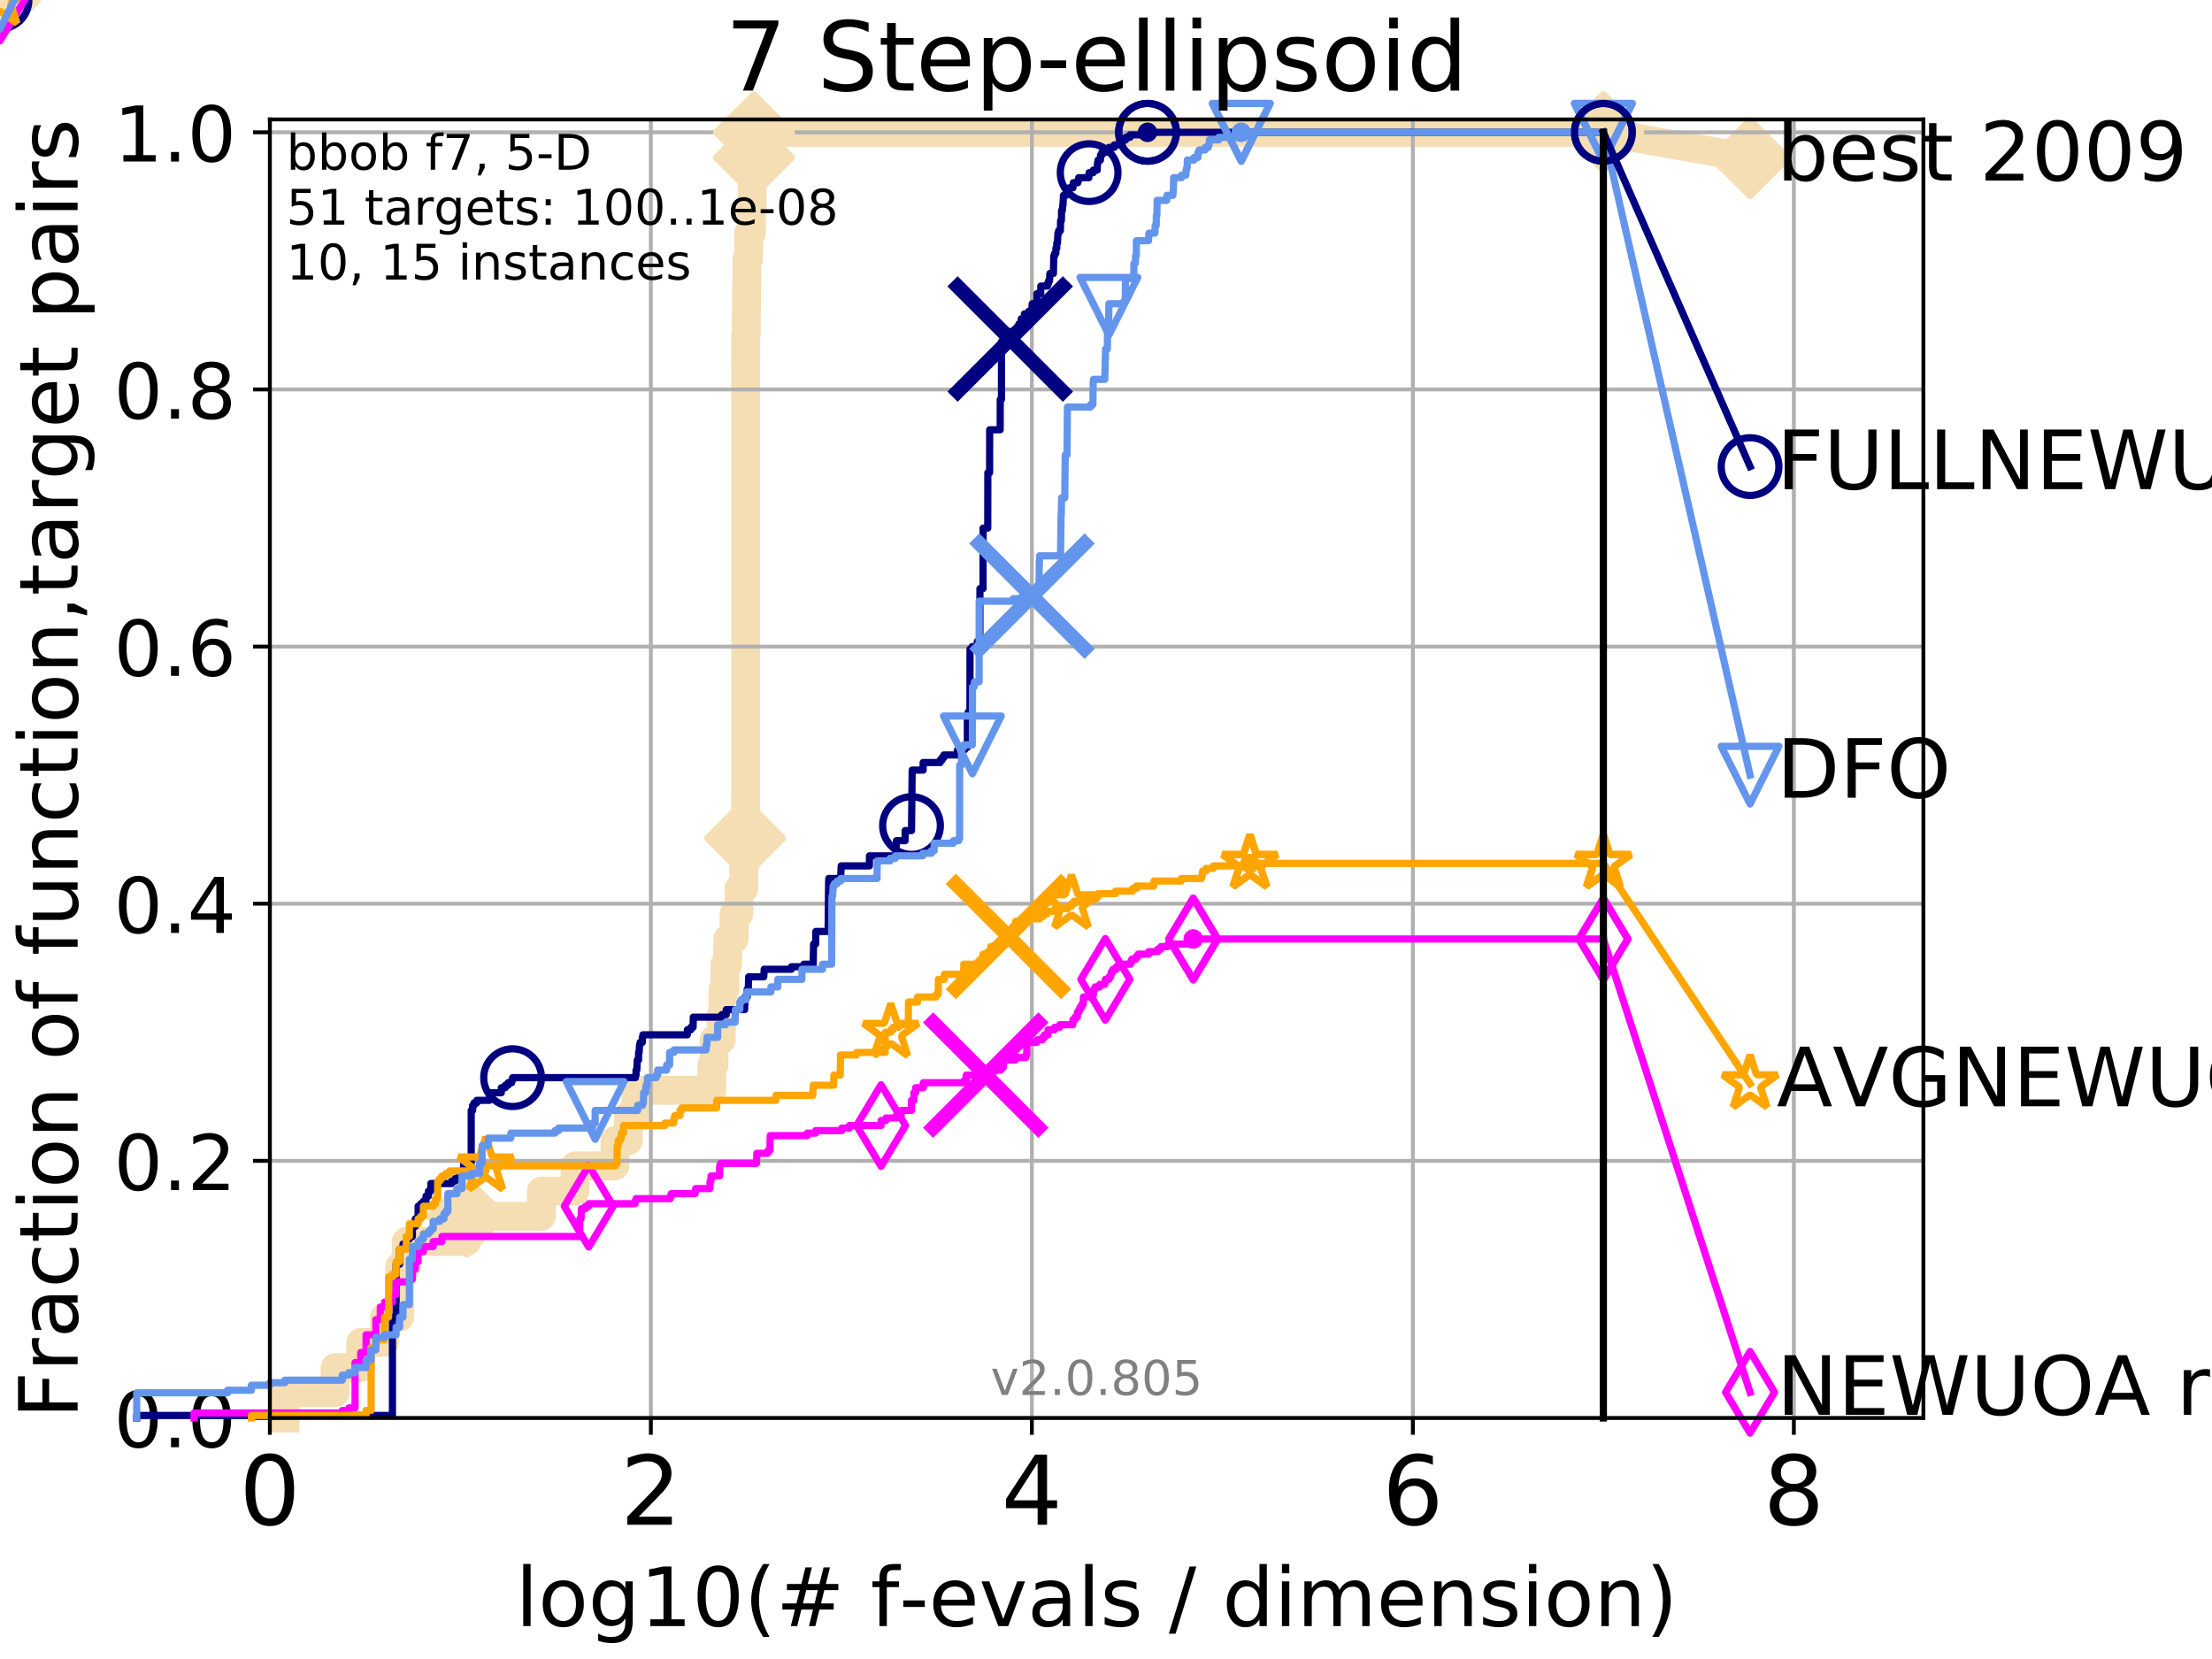 <?xml version="1.0" encoding="utf-8" standalone="no"?>
<!DOCTYPE svg PUBLIC "-//W3C//DTD SVG 1.1//EN"
  "http://www.w3.org/Graphics/SVG/1.1/DTD/svg11.dtd">
<!-- Created with matplotlib (http://matplotlib.org/) -->
<svg height="345pt" version="1.1" viewBox="0 0 460 345" width="460pt" xmlns="http://www.w3.org/2000/svg" xmlns:xlink="http://www.w3.org/1999/xlink">
 <defs>
  <style type="text/css">
*{stroke-linecap:butt;stroke-linejoin:round;}
  </style>
 </defs>
 <g id="figure_1">
  <g id="patch_1">
   <path d="M 0 345.6 
L 460.8 345.6 
L 460.8 0 
L 0 0 
z
" style="fill:#ffffff;"/>
  </g>
  <g id="axes_1">
   <g id="patch_2">
    <path d="M 56.12 294.88 
L 399.984 294.88 
L 399.984 24.84 
L 56.12 24.84 
z
" style="fill:#ffffff;"/>
   </g>
   <g id="line2d_1">
    <path d="M 59.257 294.88 
L 59.257 289.638 
L 69.685 289.638 
L 69.685 284.395 
L 75.021 284.395 
L 75.021 279.153 
L 79.971 279.153 
L 79.971 273.91 
L 83.108 273.91 
L 83.108 263.425 
L 84.485 263.425 
L 84.485 258.183 
L 97.06 258.183 
L 97.06 252.94 
L 112.568 252.94 
L 112.568 247.698 
L 119.587 247.698 
L 119.587 242.455 
L 127.887 242.455 
L 127.887 237.213 
L 130.675 237.213 
L 130.675 231.97 
L 132.269 231.97 
L 132.269 226.728 
L 148.034 226.728 
L 148.034 221.485 
L 148.489 221.485 
L 148.489 216.243 
L 149.993 216.243 
L 149.993 211 
L 150.356 211 
L 150.356 205.758 
L 150.754 205.758 
L 150.754 200.515 
L 151.348 200.515 
L 151.348 195.273 
L 152.655 195.273 
L 152.655 190.03 
L 153.681 190.03 
L 153.681 184.788 
L 154.672 184.788 
L 154.672 179.546 
L 154.961 179.546 
L 154.961 174.303 
L 155.059 174.303 
L 155.059 74.696 
L 155.081 74.696 
L 155.081 69.453 
L 155.201 69.453 
L 155.201 64.211 
L 155.244 64.211 
L 155.244 58.969 
L 155.331 58.969 
L 155.331 53.726 
L 155.693 53.726 
L 155.693 48.484 
L 156.233 48.484 
L 156.233 43.241 
L 156.406 43.241 
L 156.406 37.999 
L 156.527 37.999 
L 156.527 32.756 
L 156.787 32.756 
L 156.787 27.514 
L 333.43 27.514 
" style="fill:none;stroke:#f5deb3;stroke-linecap:square;stroke-width:6;"/>
   </g>
   <g id="line2d_2">
    <path d="M 0 0 
" style="fill:none;stroke:#f5deb3;stroke-linecap:square;stroke-width:6;"/>
    <defs>
     <path d="M -0 7.778 
L 7.778 0 
L 0 -7.778 
L -7.778 -0 
z
" id="m1a5fcce244" style="stroke:#f5deb3;stroke-linejoin:miter;stroke-width:1.5;"/>
    </defs>
    <g>
     <use style="fill:#f5deb3;stroke:#f5deb3;stroke-linejoin:miter;stroke-width:1.5;" x="0" xlink:href="#m1a5fcce244" y="0"/>
    </g>
   </g>
   <g id="line2d_3">
    <path d="M 333.43 27.514 
L 363.934 32.861 
" style="fill:none;stroke:#f5deb3;stroke-linecap:square;stroke-width:6;"/>
    <g>
     <use style="fill:#f5deb3;stroke:#f5deb3;stroke-linejoin:miter;stroke-width:1.5;" x="333.43" xlink:href="#m1a5fcce244" y="27.514"/>
     <use style="fill:#f5deb3;stroke:#f5deb3;stroke-linejoin:miter;stroke-width:1.5;" x="363.934" xlink:href="#m1a5fcce244" y="32.861"/>
    </g>
   </g>
   <g id="matplotlib.axis_1">
    <g id="xtick_1">
     <g id="line2d_4">
      <path clip-path="url(#p80ff54e2cb)" d="M 56.12 294.88 
L 56.12 24.84 
" style="fill:none;stroke:#b0b0b0;stroke-linecap:square;stroke-width:0.8;"/>
     </g>
     <g id="line2d_5">
      <defs>
       <path d="M 0 0 
L 0 3.5 
" id="m44ae0b75f6" style="stroke:#000000;stroke-width:0.8;"/>
      </defs>
      <g>
       <use style="stroke:#000000;stroke-width:0.8;" x="56.12" xlink:href="#m44ae0b75f6" y="294.88"/>
      </g>
     </g>
     <g id="text_1">
      <!-- 0 -->
      <defs>
       <path d="M 31.781 66.406 
Q 24.172 66.406 20.328 58.906 
Q 16.5 51.422 16.5 36.375 
Q 16.5 21.391 20.328 13.891 
Q 24.172 6.391 31.781 6.391 
Q 39.453 6.391 43.281 13.891 
Q 47.125 21.391 47.125 36.375 
Q 47.125 51.422 43.281 58.906 
Q 39.453 66.406 31.781 66.406 
z
M 31.781 74.219 
Q 44.047 74.219 50.516 64.516 
Q 56.984 54.828 56.984 36.375 
Q 56.984 17.969 50.516 8.266 
Q 44.047 -1.422 31.781 -1.422 
Q 19.531 -1.422 13.062 8.266 
Q 6.594 17.969 6.594 36.375 
Q 6.594 54.828 13.062 64.516 
Q 19.531 74.219 31.781 74.219 
z
" id="DejaVuSans-30"/>
      </defs>
      <g transform="translate(49.758 317.077)scale(0.2 -0.2)">
       <use xlink:href="#DejaVuSans-30"/>
      </g>
     </g>
    </g>
    <g id="xtick_2">
     <g id="line2d_6">
      <path clip-path="url(#p80ff54e2cb)" d="M 135.351 294.88 
L 135.351 24.84 
" style="fill:none;stroke:#b0b0b0;stroke-linecap:square;stroke-width:0.8;"/>
     </g>
     <g id="line2d_7">
      <g>
       <use style="stroke:#000000;stroke-width:0.8;" x="135.351" xlink:href="#m44ae0b75f6" y="294.88"/>
      </g>
     </g>
     <g id="text_2">
      <!-- 2 -->
      <defs>
       <path d="M 19.188 8.297 
L 53.609 8.297 
L 53.609 0 
L 7.328 0 
L 7.328 8.297 
Q 12.938 14.109 22.625 23.891 
Q 32.328 33.688 34.812 36.531 
Q 39.547 41.844 41.422 45.531 
Q 43.312 49.219 43.312 52.781 
Q 43.312 58.594 39.234 62.25 
Q 35.156 65.922 28.609 65.922 
Q 23.969 65.922 18.812 64.312 
Q 13.672 62.703 7.812 59.422 
L 7.812 69.391 
Q 13.766 71.781 18.938 73 
Q 24.125 74.219 28.422 74.219 
Q 39.75 74.219 46.484 68.547 
Q 53.219 62.891 53.219 53.422 
Q 53.219 48.922 51.531 44.891 
Q 49.859 40.875 45.406 35.406 
Q 44.188 33.984 37.641 27.219 
Q 31.109 20.453 19.188 8.297 
z
" id="DejaVuSans-32"/>
      </defs>
      <g transform="translate(128.989 317.077)scale(0.2 -0.2)">
       <use xlink:href="#DejaVuSans-32"/>
      </g>
     </g>
    </g>
    <g id="xtick_3">
     <g id="line2d_8">
      <path clip-path="url(#p80ff54e2cb)" d="M 214.583 294.88 
L 214.583 24.84 
" style="fill:none;stroke:#b0b0b0;stroke-linecap:square;stroke-width:0.8;"/>
     </g>
     <g id="line2d_9">
      <g>
       <use style="stroke:#000000;stroke-width:0.8;" x="214.583" xlink:href="#m44ae0b75f6" y="294.88"/>
      </g>
     </g>
     <g id="text_3">
      <!-- 4 -->
      <defs>
       <path d="M 37.797 64.312 
L 12.891 25.391 
L 37.797 25.391 
z
M 35.203 72.906 
L 47.609 72.906 
L 47.609 25.391 
L 58.016 25.391 
L 58.016 17.188 
L 47.609 17.188 
L 47.609 0 
L 37.797 0 
L 37.797 17.188 
L 4.891 17.188 
L 4.891 26.703 
z
" id="DejaVuSans-34"/>
      </defs>
      <g transform="translate(208.22 317.077)scale(0.2 -0.2)">
       <use xlink:href="#DejaVuSans-34"/>
      </g>
     </g>
    </g>
    <g id="xtick_4">
     <g id="line2d_10">
      <path clip-path="url(#p80ff54e2cb)" d="M 293.814 294.88 
L 293.814 24.84 
" style="fill:none;stroke:#b0b0b0;stroke-linecap:square;stroke-width:0.8;"/>
     </g>
     <g id="line2d_11">
      <g>
       <use style="stroke:#000000;stroke-width:0.8;" x="293.814" xlink:href="#m44ae0b75f6" y="294.88"/>
      </g>
     </g>
     <g id="text_4">
      <!-- 6 -->
      <defs>
       <path d="M 33.016 40.375 
Q 26.375 40.375 22.484 35.828 
Q 18.609 31.297 18.609 23.391 
Q 18.609 15.531 22.484 10.953 
Q 26.375 6.391 33.016 6.391 
Q 39.656 6.391 43.531 10.953 
Q 47.406 15.531 47.406 23.391 
Q 47.406 31.297 43.531 35.828 
Q 39.656 40.375 33.016 40.375 
z
M 52.594 71.297 
L 52.594 62.312 
Q 48.875 64.062 45.094 64.984 
Q 41.312 65.922 37.594 65.922 
Q 27.828 65.922 22.672 59.328 
Q 17.531 52.734 16.797 39.406 
Q 19.672 43.656 24.016 45.922 
Q 28.375 48.188 33.594 48.188 
Q 44.578 48.188 50.953 41.516 
Q 57.328 34.859 57.328 23.391 
Q 57.328 12.156 50.688 5.359 
Q 44.047 -1.422 33.016 -1.422 
Q 20.359 -1.422 13.672 8.266 
Q 6.984 17.969 6.984 36.375 
Q 6.984 53.656 15.188 63.938 
Q 23.391 74.219 37.203 74.219 
Q 40.922 74.219 44.703 73.484 
Q 48.484 72.75 52.594 71.297 
z
" id="DejaVuSans-36"/>
      </defs>
      <g transform="translate(287.452 317.077)scale(0.2 -0.2)">
       <use xlink:href="#DejaVuSans-36"/>
      </g>
     </g>
    </g>
    <g id="xtick_5">
     <g id="line2d_12">
      <path clip-path="url(#p80ff54e2cb)" d="M 373.045 294.88 
L 373.045 24.84 
" style="fill:none;stroke:#b0b0b0;stroke-linecap:square;stroke-width:0.8;"/>
     </g>
     <g id="line2d_13">
      <g>
       <use style="stroke:#000000;stroke-width:0.8;" x="373.045" xlink:href="#m44ae0b75f6" y="294.88"/>
      </g>
     </g>
     <g id="text_5">
      <!-- 8 -->
      <defs>
       <path d="M 31.781 34.625 
Q 24.75 34.625 20.719 30.859 
Q 16.703 27.094 16.703 20.516 
Q 16.703 13.922 20.719 10.156 
Q 24.75 6.391 31.781 6.391 
Q 38.812 6.391 42.859 10.172 
Q 46.922 13.969 46.922 20.516 
Q 46.922 27.094 42.891 30.859 
Q 38.875 34.625 31.781 34.625 
z
M 21.922 38.812 
Q 15.578 40.375 12.031 44.719 
Q 8.5 49.078 8.5 55.328 
Q 8.5 64.062 14.719 69.141 
Q 20.953 74.219 31.781 74.219 
Q 42.672 74.219 48.875 69.141 
Q 55.078 64.062 55.078 55.328 
Q 55.078 49.078 51.531 44.719 
Q 48 40.375 41.703 38.812 
Q 48.828 37.156 52.797 32.312 
Q 56.781 27.484 56.781 20.516 
Q 56.781 9.906 50.312 4.234 
Q 43.844 -1.422 31.781 -1.422 
Q 19.734 -1.422 13.25 4.234 
Q 6.781 9.906 6.781 20.516 
Q 6.781 27.484 10.781 32.312 
Q 14.797 37.156 21.922 38.812 
z
M 18.312 54.391 
Q 18.312 48.734 21.844 45.562 
Q 25.391 42.391 31.781 42.391 
Q 38.141 42.391 41.719 45.562 
Q 45.312 48.734 45.312 54.391 
Q 45.312 60.062 41.719 63.234 
Q 38.141 66.406 31.781 66.406 
Q 25.391 66.406 21.844 63.234 
Q 18.312 60.062 18.312 54.391 
z
" id="DejaVuSans-38"/>
      </defs>
      <g transform="translate(366.683 317.077)scale(0.2 -0.2)">
       <use xlink:href="#DejaVuSans-38"/>
      </g>
     </g>
    </g>
    <g id="text_6">
     <!-- log10(# f-evals / dimension) -->
     <defs>
      <path d="M 9.422 75.984 
L 18.406 75.984 
L 18.406 0 
L 9.422 0 
z
" id="DejaVuSans-6c"/>
      <path d="M 30.609 48.391 
Q 23.391 48.391 19.188 42.75 
Q 14.984 37.109 14.984 27.297 
Q 14.984 17.484 19.156 11.844 
Q 23.344 6.203 30.609 6.203 
Q 37.797 6.203 41.984 11.859 
Q 46.188 17.531 46.188 27.297 
Q 46.188 37.016 41.984 42.703 
Q 37.797 48.391 30.609 48.391 
z
M 30.609 56 
Q 42.328 56 49.016 48.375 
Q 55.719 40.766 55.719 27.297 
Q 55.719 13.875 49.016 6.219 
Q 42.328 -1.422 30.609 -1.422 
Q 18.844 -1.422 12.172 6.219 
Q 5.516 13.875 5.516 27.297 
Q 5.516 40.766 12.172 48.375 
Q 18.844 56 30.609 56 
z
" id="DejaVuSans-6f"/>
      <path d="M 45.406 27.984 
Q 45.406 37.75 41.375 43.109 
Q 37.359 48.484 30.078 48.484 
Q 22.859 48.484 18.828 43.109 
Q 14.797 37.75 14.797 27.984 
Q 14.797 18.266 18.828 12.891 
Q 22.859 7.516 30.078 7.516 
Q 37.359 7.516 41.375 12.891 
Q 45.406 18.266 45.406 27.984 
z
M 54.391 6.781 
Q 54.391 -7.172 48.188 -13.984 
Q 42 -20.797 29.203 -20.797 
Q 24.469 -20.797 20.266 -20.094 
Q 16.062 -19.391 12.109 -17.922 
L 12.109 -9.188 
Q 16.062 -11.328 19.922 -12.344 
Q 23.781 -13.375 27.781 -13.375 
Q 36.625 -13.375 41.016 -8.766 
Q 45.406 -4.156 45.406 5.172 
L 45.406 9.625 
Q 42.625 4.781 38.281 2.391 
Q 33.938 0 27.875 0 
Q 17.828 0 11.672 7.656 
Q 5.516 15.328 5.516 27.984 
Q 5.516 40.672 11.672 48.328 
Q 17.828 56 27.875 56 
Q 33.938 56 38.281 53.609 
Q 42.625 51.219 45.406 46.391 
L 45.406 54.688 
L 54.391 54.688 
z
" id="DejaVuSans-67"/>
      <path d="M 12.406 8.297 
L 28.516 8.297 
L 28.516 63.922 
L 10.984 60.406 
L 10.984 69.391 
L 28.422 72.906 
L 38.281 72.906 
L 38.281 8.297 
L 54.391 8.297 
L 54.391 0 
L 12.406 0 
z
" id="DejaVuSans-31"/>
      <path d="M 31 75.875 
Q 24.469 64.656 21.281 53.656 
Q 18.109 42.672 18.109 31.391 
Q 18.109 20.125 21.312 9.062 
Q 24.516 -2 31 -13.188 
L 23.188 -13.188 
Q 15.875 -1.703 12.234 9.375 
Q 8.594 20.453 8.594 31.391 
Q 8.594 42.281 12.203 53.312 
Q 15.828 64.359 23.188 75.875 
z
" id="DejaVuSans-28"/>
      <path d="M 51.125 44 
L 36.922 44 
L 32.812 27.688 
L 47.125 27.688 
z
M 43.797 71.781 
L 38.719 51.516 
L 52.984 51.516 
L 58.109 71.781 
L 65.922 71.781 
L 60.891 51.516 
L 76.125 51.516 
L 76.125 44 
L 58.984 44 
L 54.984 27.688 
L 70.516 27.688 
L 70.516 20.219 
L 53.078 20.219 
L 48 0 
L 40.188 0 
L 45.219 20.219 
L 30.906 20.219 
L 25.875 0 
L 18.016 0 
L 23.094 20.219 
L 7.719 20.219 
L 7.719 27.688 
L 24.906 27.688 
L 29 44 
L 13.281 44 
L 13.281 51.516 
L 30.906 51.516 
L 35.891 71.781 
z
" id="DejaVuSans-23"/>
      <path id="DejaVuSans-20"/>
      <path d="M 37.109 75.984 
L 37.109 68.5 
L 28.516 68.5 
Q 23.688 68.5 21.797 66.547 
Q 19.922 64.594 19.922 59.516 
L 19.922 54.688 
L 34.719 54.688 
L 34.719 47.703 
L 19.922 47.703 
L 19.922 0 
L 10.891 0 
L 10.891 47.703 
L 2.297 47.703 
L 2.297 54.688 
L 10.891 54.688 
L 10.891 58.5 
Q 10.891 67.625 15.141 71.797 
Q 19.391 75.984 28.609 75.984 
z
" id="DejaVuSans-66"/>
      <path d="M 4.891 31.391 
L 31.203 31.391 
L 31.203 23.391 
L 4.891 23.391 
z
" id="DejaVuSans-2d"/>
      <path d="M 56.203 29.594 
L 56.203 25.203 
L 14.891 25.203 
Q 15.484 15.922 20.484 11.062 
Q 25.484 6.203 34.422 6.203 
Q 39.594 6.203 44.453 7.469 
Q 49.312 8.734 54.109 11.281 
L 54.109 2.781 
Q 49.266 0.734 44.188 -0.344 
Q 39.109 -1.422 33.891 -1.422 
Q 20.797 -1.422 13.156 6.188 
Q 5.516 13.812 5.516 26.812 
Q 5.516 40.234 12.766 48.109 
Q 20.016 56 32.328 56 
Q 43.359 56 49.781 48.891 
Q 56.203 41.797 56.203 29.594 
z
M 47.219 32.234 
Q 47.125 39.594 43.094 43.984 
Q 39.062 48.391 32.422 48.391 
Q 24.906 48.391 20.391 44.141 
Q 15.875 39.891 15.188 32.172 
z
" id="DejaVuSans-65"/>
      <path d="M 2.984 54.688 
L 12.5 54.688 
L 29.594 8.797 
L 46.688 54.688 
L 56.203 54.688 
L 35.688 0 
L 23.484 0 
z
" id="DejaVuSans-76"/>
      <path d="M 34.281 27.484 
Q 23.391 27.484 19.188 25 
Q 14.984 22.516 14.984 16.5 
Q 14.984 11.719 18.141 8.906 
Q 21.297 6.109 26.703 6.109 
Q 34.188 6.109 38.703 11.406 
Q 43.219 16.703 43.219 25.484 
L 43.219 27.484 
z
M 52.203 31.203 
L 52.203 0 
L 43.219 0 
L 43.219 8.297 
Q 40.141 3.328 35.547 0.953 
Q 30.953 -1.422 24.312 -1.422 
Q 15.922 -1.422 10.953 3.297 
Q 6 8.016 6 15.922 
Q 6 25.141 12.172 29.828 
Q 18.359 34.516 30.609 34.516 
L 43.219 34.516 
L 43.219 35.406 
Q 43.219 41.609 39.141 45 
Q 35.062 48.391 27.688 48.391 
Q 23 48.391 18.547 47.266 
Q 14.109 46.141 10.016 43.891 
L 10.016 52.203 
Q 14.938 54.109 19.578 55.047 
Q 24.219 56 28.609 56 
Q 40.484 56 46.344 49.844 
Q 52.203 43.703 52.203 31.203 
z
" id="DejaVuSans-61"/>
      <path d="M 44.281 53.078 
L 44.281 44.578 
Q 40.484 46.531 36.375 47.5 
Q 32.281 48.484 27.875 48.484 
Q 21.188 48.484 17.844 46.438 
Q 14.5 44.391 14.5 40.281 
Q 14.5 37.156 16.891 35.375 
Q 19.281 33.594 26.516 31.984 
L 29.594 31.297 
Q 39.156 29.25 43.188 25.516 
Q 47.219 21.781 47.219 15.094 
Q 47.219 7.469 41.188 3.016 
Q 35.156 -1.422 24.609 -1.422 
Q 20.219 -1.422 15.453 -0.562 
Q 10.688 0.297 5.422 2 
L 5.422 11.281 
Q 10.406 8.688 15.234 7.391 
Q 20.062 6.109 24.812 6.109 
Q 31.156 6.109 34.562 8.281 
Q 37.984 10.453 37.984 14.406 
Q 37.984 18.062 35.516 20.016 
Q 33.062 21.969 24.703 23.781 
L 21.578 24.516 
Q 13.234 26.266 9.516 29.906 
Q 5.812 33.547 5.812 39.891 
Q 5.812 47.609 11.281 51.797 
Q 16.75 56 26.812 56 
Q 31.781 56 36.172 55.266 
Q 40.578 54.547 44.281 53.078 
z
" id="DejaVuSans-73"/>
      <path d="M 25.391 72.906 
L 33.688 72.906 
L 8.297 -9.281 
L 0 -9.281 
z
" id="DejaVuSans-2f"/>
      <path d="M 45.406 46.391 
L 45.406 75.984 
L 54.391 75.984 
L 54.391 0 
L 45.406 0 
L 45.406 8.203 
Q 42.578 3.328 38.25 0.953 
Q 33.938 -1.422 27.875 -1.422 
Q 17.969 -1.422 11.734 6.484 
Q 5.516 14.406 5.516 27.297 
Q 5.516 40.188 11.734 48.094 
Q 17.969 56 27.875 56 
Q 33.938 56 38.25 53.625 
Q 42.578 51.266 45.406 46.391 
z
M 14.797 27.297 
Q 14.797 17.391 18.875 11.75 
Q 22.953 6.109 30.078 6.109 
Q 37.203 6.109 41.297 11.75 
Q 45.406 17.391 45.406 27.297 
Q 45.406 37.203 41.297 42.844 
Q 37.203 48.484 30.078 48.484 
Q 22.953 48.484 18.875 42.844 
Q 14.797 37.203 14.797 27.297 
z
" id="DejaVuSans-64"/>
      <path d="M 9.422 54.688 
L 18.406 54.688 
L 18.406 0 
L 9.422 0 
z
M 9.422 75.984 
L 18.406 75.984 
L 18.406 64.594 
L 9.422 64.594 
z
" id="DejaVuSans-69"/>
      <path d="M 52 44.188 
Q 55.375 50.25 60.062 53.125 
Q 64.75 56 71.094 56 
Q 79.641 56 84.281 50.016 
Q 88.922 44.047 88.922 33.016 
L 88.922 0 
L 79.891 0 
L 79.891 32.719 
Q 79.891 40.578 77.094 44.375 
Q 74.312 48.188 68.609 48.188 
Q 61.625 48.188 57.562 43.547 
Q 53.516 38.922 53.516 30.906 
L 53.516 0 
L 44.484 0 
L 44.484 32.719 
Q 44.484 40.625 41.703 44.406 
Q 38.922 48.188 33.109 48.188 
Q 26.219 48.188 22.156 43.531 
Q 18.109 38.875 18.109 30.906 
L 18.109 0 
L 9.078 0 
L 9.078 54.688 
L 18.109 54.688 
L 18.109 46.188 
Q 21.188 51.219 25.484 53.609 
Q 29.781 56 35.688 56 
Q 41.656 56 45.828 52.969 
Q 50 49.953 52 44.188 
z
" id="DejaVuSans-6d"/>
      <path d="M 54.891 33.016 
L 54.891 0 
L 45.906 0 
L 45.906 32.719 
Q 45.906 40.484 42.875 44.328 
Q 39.844 48.188 33.797 48.188 
Q 26.516 48.188 22.312 43.547 
Q 18.109 38.922 18.109 30.906 
L 18.109 0 
L 9.078 0 
L 9.078 54.688 
L 18.109 54.688 
L 18.109 46.188 
Q 21.344 51.125 25.703 53.562 
Q 30.078 56 35.797 56 
Q 45.219 56 50.047 50.172 
Q 54.891 44.344 54.891 33.016 
z
" id="DejaVuSans-6e"/>
      <path d="M 8.016 75.875 
L 15.828 75.875 
Q 23.141 64.359 26.781 53.312 
Q 30.422 42.281 30.422 31.391 
Q 30.422 20.453 26.781 9.375 
Q 23.141 -1.703 15.828 -13.188 
L 8.016 -13.188 
Q 14.5 -2 17.703 9.062 
Q 20.906 20.125 20.906 31.391 
Q 20.906 42.672 17.703 53.656 
Q 14.5 64.656 8.016 75.875 
z
" id="DejaVuSans-29"/>
     </defs>
     <g transform="translate(107.211 338.154)scale(0.17 -0.17)">
      <use xlink:href="#DejaVuSans-6c"/>
      <use x="27.783" xlink:href="#DejaVuSans-6f"/>
      <use x="88.965" xlink:href="#DejaVuSans-67"/>
      <use x="152.441" xlink:href="#DejaVuSans-31"/>
      <use x="216.064" xlink:href="#DejaVuSans-30"/>
      <use x="279.688" xlink:href="#DejaVuSans-28"/>
      <use x="318.701" xlink:href="#DejaVuSans-23"/>
      <use x="402.49" xlink:href="#DejaVuSans-20"/>
      <use x="434.277" xlink:href="#DejaVuSans-66"/>
      <use x="469.404" xlink:href="#DejaVuSans-2d"/>
      <use x="505.488" xlink:href="#DejaVuSans-65"/>
      <use x="567.012" xlink:href="#DejaVuSans-76"/>
      <use x="626.191" xlink:href="#DejaVuSans-61"/>
      <use x="687.471" xlink:href="#DejaVuSans-6c"/>
      <use x="715.254" xlink:href="#DejaVuSans-73"/>
      <use x="767.354" xlink:href="#DejaVuSans-20"/>
      <use x="799.141" xlink:href="#DejaVuSans-2f"/>
      <use x="832.832" xlink:href="#DejaVuSans-20"/>
      <use x="864.619" xlink:href="#DejaVuSans-64"/>
      <use x="928.096" xlink:href="#DejaVuSans-69"/>
      <use x="955.879" xlink:href="#DejaVuSans-6d"/>
      <use x="1053.291" xlink:href="#DejaVuSans-65"/>
      <use x="1114.814" xlink:href="#DejaVuSans-6e"/>
      <use x="1178.193" xlink:href="#DejaVuSans-73"/>
      <use x="1230.293" xlink:href="#DejaVuSans-69"/>
      <use x="1258.076" xlink:href="#DejaVuSans-6f"/>
      <use x="1319.258" xlink:href="#DejaVuSans-6e"/>
      <use x="1382.637" xlink:href="#DejaVuSans-29"/>
     </g>
    </g>
   </g>
   <g id="matplotlib.axis_2">
    <g id="ytick_1">
     <g id="line2d_14">
      <path clip-path="url(#p80ff54e2cb)" d="M 56.12 294.88 
L 399.984 294.88 
" style="fill:none;stroke:#b0b0b0;stroke-linecap:square;stroke-width:0.8;"/>
     </g>
     <g id="line2d_15">
      <defs>
       <path d="M 0 0 
L -3.5 0 
" id="m7fe956ba3c" style="stroke:#000000;stroke-width:0.8;"/>
      </defs>
      <g>
       <use style="stroke:#000000;stroke-width:0.8;" x="56.12" xlink:href="#m7fe956ba3c" y="294.88"/>
      </g>
     </g>
     <g id="text_7">
      <!-- 0.0 -->
      <defs>
       <path d="M 10.688 12.406 
L 21 12.406 
L 21 0 
L 10.688 0 
z
" id="DejaVuSans-2e"/>
      </defs>
      <g transform="translate(23.675 300.959)scale(0.16 -0.16)">
       <use xlink:href="#DejaVuSans-30"/>
       <use x="63.623" xlink:href="#DejaVuSans-2e"/>
       <use x="95.41" xlink:href="#DejaVuSans-30"/>
      </g>
     </g>
    </g>
    <g id="ytick_2">
     <g id="line2d_16">
      <path clip-path="url(#p80ff54e2cb)" d="M 56.12 241.407 
L 399.984 241.407 
" style="fill:none;stroke:#b0b0b0;stroke-linecap:square;stroke-width:0.8;"/>
     </g>
     <g id="line2d_17">
      <g>
       <use style="stroke:#000000;stroke-width:0.8;" x="56.12" xlink:href="#m7fe956ba3c" y="241.407"/>
      </g>
     </g>
     <g id="text_8">
      <!-- 0.2 -->
      <g transform="translate(23.675 247.485)scale(0.16 -0.16)">
       <use xlink:href="#DejaVuSans-30"/>
       <use x="63.623" xlink:href="#DejaVuSans-2e"/>
       <use x="95.41" xlink:href="#DejaVuSans-32"/>
      </g>
     </g>
    </g>
    <g id="ytick_3">
     <g id="line2d_18">
      <path clip-path="url(#p80ff54e2cb)" d="M 56.12 187.933 
L 399.984 187.933 
" style="fill:none;stroke:#b0b0b0;stroke-linecap:square;stroke-width:0.8;"/>
     </g>
     <g id="line2d_19">
      <g>
       <use style="stroke:#000000;stroke-width:0.8;" x="56.12" xlink:href="#m7fe956ba3c" y="187.933"/>
      </g>
     </g>
     <g id="text_9">
      <!-- 0.4 -->
      <g transform="translate(23.675 194.012)scale(0.16 -0.16)">
       <use xlink:href="#DejaVuSans-30"/>
       <use x="63.623" xlink:href="#DejaVuSans-2e"/>
       <use x="95.41" xlink:href="#DejaVuSans-34"/>
      </g>
     </g>
    </g>
    <g id="ytick_4">
     <g id="line2d_20">
      <path clip-path="url(#p80ff54e2cb)" d="M 56.12 134.46 
L 399.984 134.46 
" style="fill:none;stroke:#b0b0b0;stroke-linecap:square;stroke-width:0.8;"/>
     </g>
     <g id="line2d_21">
      <g>
       <use style="stroke:#000000;stroke-width:0.8;" x="56.12" xlink:href="#m7fe956ba3c" y="134.46"/>
      </g>
     </g>
     <g id="text_10">
      <!-- 0.6 -->
      <g transform="translate(23.675 140.539)scale(0.16 -0.16)">
       <use xlink:href="#DejaVuSans-30"/>
       <use x="63.623" xlink:href="#DejaVuSans-2e"/>
       <use x="95.41" xlink:href="#DejaVuSans-36"/>
      </g>
     </g>
    </g>
    <g id="ytick_5">
     <g id="line2d_22">
      <path clip-path="url(#p80ff54e2cb)" d="M 56.12 80.987 
L 399.984 80.987 
" style="fill:none;stroke:#b0b0b0;stroke-linecap:square;stroke-width:0.8;"/>
     </g>
     <g id="line2d_23">
      <g>
       <use style="stroke:#000000;stroke-width:0.8;" x="56.12" xlink:href="#m7fe956ba3c" y="80.987"/>
      </g>
     </g>
     <g id="text_11">
      <!-- 0.8 -->
      <g transform="translate(23.675 87.066)scale(0.16 -0.16)">
       <use xlink:href="#DejaVuSans-30"/>
       <use x="63.623" xlink:href="#DejaVuSans-2e"/>
       <use x="95.41" xlink:href="#DejaVuSans-38"/>
      </g>
     </g>
    </g>
    <g id="ytick_6">
     <g id="line2d_24">
      <path clip-path="url(#p80ff54e2cb)" d="M 56.12 27.514 
L 399.984 27.514 
" style="fill:none;stroke:#b0b0b0;stroke-linecap:square;stroke-width:0.8;"/>
     </g>
     <g id="line2d_25">
      <g>
       <use style="stroke:#000000;stroke-width:0.8;" x="56.12" xlink:href="#m7fe956ba3c" y="27.514"/>
      </g>
     </g>
     <g id="text_12">
      <!-- 1.0 -->
      <g transform="translate(23.675 33.592)scale(0.16 -0.16)">
       <use xlink:href="#DejaVuSans-31"/>
       <use x="63.623" xlink:href="#DejaVuSans-2e"/>
       <use x="95.41" xlink:href="#DejaVuSans-30"/>
      </g>
     </g>
    </g>
    <g id="text_13">
     <!-- Fraction of function,target pairs -->
     <defs>
      <path d="M 9.812 72.906 
L 51.703 72.906 
L 51.703 64.594 
L 19.672 64.594 
L 19.672 43.109 
L 48.578 43.109 
L 48.578 34.812 
L 19.672 34.812 
L 19.672 0 
L 9.812 0 
z
" id="DejaVuSans-46"/>
      <path d="M 41.109 46.297 
Q 39.594 47.172 37.812 47.578 
Q 36.031 48 33.891 48 
Q 26.266 48 22.188 43.047 
Q 18.109 38.094 18.109 28.812 
L 18.109 0 
L 9.078 0 
L 9.078 54.688 
L 18.109 54.688 
L 18.109 46.188 
Q 20.953 51.172 25.484 53.578 
Q 30.031 56 36.531 56 
Q 37.453 56 38.578 55.875 
Q 39.703 55.766 41.062 55.516 
z
" id="DejaVuSans-72"/>
      <path d="M 48.781 52.594 
L 48.781 44.188 
Q 44.969 46.297 41.141 47.344 
Q 37.312 48.391 33.406 48.391 
Q 24.656 48.391 19.812 42.844 
Q 14.984 37.312 14.984 27.297 
Q 14.984 17.281 19.812 11.734 
Q 24.656 6.203 33.406 6.203 
Q 37.312 6.203 41.141 7.25 
Q 44.969 8.297 48.781 10.406 
L 48.781 2.094 
Q 45.016 0.344 40.984 -0.531 
Q 36.969 -1.422 32.422 -1.422 
Q 20.062 -1.422 12.781 6.344 
Q 5.516 14.109 5.516 27.297 
Q 5.516 40.672 12.859 48.328 
Q 20.219 56 33.016 56 
Q 37.156 56 41.109 55.141 
Q 45.062 54.297 48.781 52.594 
z
" id="DejaVuSans-63"/>
      <path d="M 18.312 70.219 
L 18.312 54.688 
L 36.812 54.688 
L 36.812 47.703 
L 18.312 47.703 
L 18.312 18.016 
Q 18.312 11.328 20.141 9.422 
Q 21.969 7.516 27.594 7.516 
L 36.812 7.516 
L 36.812 0 
L 27.594 0 
Q 17.188 0 13.234 3.875 
Q 9.281 7.766 9.281 18.016 
L 9.281 47.703 
L 2.688 47.703 
L 2.688 54.688 
L 9.281 54.688 
L 9.281 70.219 
z
" id="DejaVuSans-74"/>
      <path d="M 8.5 21.578 
L 8.5 54.688 
L 17.484 54.688 
L 17.484 21.922 
Q 17.484 14.156 20.5 10.266 
Q 23.531 6.391 29.594 6.391 
Q 36.859 6.391 41.078 11.031 
Q 45.312 15.672 45.312 23.688 
L 45.312 54.688 
L 54.297 54.688 
L 54.297 0 
L 45.312 0 
L 45.312 8.406 
Q 42.047 3.422 37.719 1 
Q 33.406 -1.422 27.688 -1.422 
Q 18.266 -1.422 13.375 4.438 
Q 8.5 10.297 8.5 21.578 
z
M 31.109 56 
z
" id="DejaVuSans-75"/>
      <path d="M 11.719 12.406 
L 22.016 12.406 
L 22.016 4 
L 14.016 -11.625 
L 7.719 -11.625 
L 11.719 4 
z
" id="DejaVuSans-2c"/>
      <path d="M 18.109 8.203 
L 18.109 -20.797 
L 9.078 -20.797 
L 9.078 54.688 
L 18.109 54.688 
L 18.109 46.391 
Q 20.953 51.266 25.266 53.625 
Q 29.594 56 35.594 56 
Q 45.562 56 51.781 48.094 
Q 58.016 40.188 58.016 27.297 
Q 58.016 14.406 51.781 6.484 
Q 45.562 -1.422 35.594 -1.422 
Q 29.594 -1.422 25.266 0.953 
Q 20.953 3.328 18.109 8.203 
z
M 48.688 27.297 
Q 48.688 37.203 44.609 42.844 
Q 40.531 48.484 33.406 48.484 
Q 26.266 48.484 22.188 42.844 
Q 18.109 37.203 18.109 27.297 
Q 18.109 17.391 22.188 11.75 
Q 26.266 6.109 33.406 6.109 
Q 40.531 6.109 44.609 11.75 
Q 48.688 17.391 48.688 27.297 
z
" id="DejaVuSans-70"/>
     </defs>
     <g transform="translate(16.14 294.999)rotate(-90)scale(0.17 -0.17)">
      <use xlink:href="#DejaVuSans-46"/>
      <use x="57.41" xlink:href="#DejaVuSans-72"/>
      <use x="98.523" xlink:href="#DejaVuSans-61"/>
      <use x="159.803" xlink:href="#DejaVuSans-63"/>
      <use x="214.783" xlink:href="#DejaVuSans-74"/>
      <use x="253.992" xlink:href="#DejaVuSans-69"/>
      <use x="281.775" xlink:href="#DejaVuSans-6f"/>
      <use x="342.957" xlink:href="#DejaVuSans-6e"/>
      <use x="406.336" xlink:href="#DejaVuSans-20"/>
      <use x="438.123" xlink:href="#DejaVuSans-6f"/>
      <use x="499.305" xlink:href="#DejaVuSans-66"/>
      <use x="534.51" xlink:href="#DejaVuSans-20"/>
      <use x="566.297" xlink:href="#DejaVuSans-66"/>
      <use x="601.502" xlink:href="#DejaVuSans-75"/>
      <use x="664.881" xlink:href="#DejaVuSans-6e"/>
      <use x="728.26" xlink:href="#DejaVuSans-63"/>
      <use x="783.24" xlink:href="#DejaVuSans-74"/>
      <use x="822.449" xlink:href="#DejaVuSans-69"/>
      <use x="850.232" xlink:href="#DejaVuSans-6f"/>
      <use x="911.414" xlink:href="#DejaVuSans-6e"/>
      <use x="974.793" xlink:href="#DejaVuSans-2c"/>
      <use x="1006.58" xlink:href="#DejaVuSans-74"/>
      <use x="1045.789" xlink:href="#DejaVuSans-61"/>
      <use x="1107.068" xlink:href="#DejaVuSans-72"/>
      <use x="1148.166" xlink:href="#DejaVuSans-67"/>
      <use x="1211.643" xlink:href="#DejaVuSans-65"/>
      <use x="1273.166" xlink:href="#DejaVuSans-74"/>
      <use x="1312.375" xlink:href="#DejaVuSans-20"/>
      <use x="1344.162" xlink:href="#DejaVuSans-70"/>
      <use x="1407.639" xlink:href="#DejaVuSans-61"/>
      <use x="1468.918" xlink:href="#DejaVuSans-69"/>
      <use x="1496.701" xlink:href="#DejaVuSans-72"/>
      <use x="1537.814" xlink:href="#DejaVuSans-73"/>
     </g>
    </g>
   </g>
   <g id="line2d_26">
    <defs>
     <path d="M 0 1.5 
C 0.398 1.5 0.779 1.342 1.061 1.061 
C 1.342 0.779 1.5 0.398 1.5 0 
C 1.5 -0.398 1.342 -0.779 1.061 -1.061 
C 0.779 -1.342 0.398 -1.5 0 -1.5 
C -0.398 -1.5 -0.779 -1.342 -1.061 -1.061 
C -1.342 -0.779 -1.5 -0.398 -1.5 0 
C -1.5 0.398 -1.342 0.779 -1.061 1.061 
C -0.779 1.342 -0.398 1.5 0 1.5 
z
" id="m001bfbe7da" style="stroke:#f5deb3;"/>
    </defs>
    <g>
     <use style="fill:#f5deb3;stroke:#f5deb3;" x="156.787" xlink:href="#m001bfbe7da" y="27.514"/>
     <use style="fill:#f5deb3;stroke:#f5deb3;" x="156.787" xlink:href="#m001bfbe7da" y="27.514"/>
    </g>
   </g>
   <g id="line2d_27">
    <g>
     <use style="fill:#f5deb3;stroke:#f5deb3;stroke-linejoin:miter;stroke-width:1.5;" x="97.06" xlink:href="#m1a5fcce244" y="252.94"/>
     <use style="fill:#f5deb3;stroke:#f5deb3;stroke-linejoin:miter;stroke-width:1.5;" x="154.961" xlink:href="#m1a5fcce244" y="174.303"/>
     <use style="fill:#f5deb3;stroke:#f5deb3;stroke-linejoin:miter;stroke-width:1.5;" x="156.787" xlink:href="#m1a5fcce244" y="32.756"/>
     <use style="fill:#f5deb3;stroke:#f5deb3;stroke-linejoin:miter;stroke-width:1.5;" x="156.787" xlink:href="#m1a5fcce244" y="27.514"/>
     <use style="fill:#f5deb3;stroke:#f5deb3;stroke-linejoin:miter;stroke-width:1.5;" x="333.43" xlink:href="#m1a5fcce244" y="27.514"/>
    </g>
   </g>
   <g id="line2d_28">
    <defs>
     <path d="M 0 1.5 
C 0.398 1.5 0.779 1.342 1.061 1.061 
C 1.342 0.779 1.5 0.398 1.5 0 
C 1.5 -0.398 1.342 -0.779 1.061 -1.061 
C 0.779 -1.342 0.398 -1.5 0 -1.5 
C -0.398 -1.5 -0.779 -1.342 -1.061 -1.061 
C -1.342 -0.779 -1.5 -0.398 -1.5 0 
C -1.5 0.398 -1.342 0.779 -1.061 1.061 
C -0.779 1.342 -0.398 1.5 0 1.5 
z
" id="me9fdbef1b4" style="stroke:#000080;"/>
    </defs>
    <g>
     <use style="fill:#000080;stroke:#000080;" x="238.638" xlink:href="#me9fdbef1b4" y="27.514"/>
     <use style="fill:#000080;stroke:#000080;" x="238.638" xlink:href="#me9fdbef1b4" y="27.514"/>
    </g>
   </g>
   <g id="line2d_29">
    <path d="M 28.43 294.88 
L 28.43 294.356 
L 81.611 294.356 
L 81.611 273.91 
L 82.376 273.91 
L 82.376 262.901 
L 83.108 262.901 
L 83.108 259.755 
L 83.81 259.755 
L 83.81 258.707 
L 84.485 258.707 
L 84.485 257.658 
L 85.134 257.658 
L 85.134 257.134 
L 85.76 257.134 
L 85.76 255.037 
L 86.364 255.037 
L 86.364 253.464 
L 86.947 253.464 
L 86.947 250.843 
L 87.511 250.843 
L 87.511 250.319 
L 88.057 250.319 
L 88.057 249.795 
L 88.587 249.795 
L 88.587 248.746 
L 89.1 248.746 
L 89.1 247.698 
L 89.599 247.698 
L 89.599 246.125 
L 93.923 246.125 
L 93.923 245.601 
L 94.671 245.601 
L 94.671 245.076 
L 95.388 245.076 
L 95.388 244.552 
L 95.736 244.552 
L 95.736 243.504 
L 96.41 243.504 
L 96.41 241.931 
L 97.99 241.931 
L 97.99 230.922 
L 98.289 230.922 
L 98.289 229.873 
L 98.583 229.873 
L 98.583 229.349 
L 99.157 229.349 
L 99.157 228.825 
L 101.769 228.825 
L 101.769 227.252 
L 104.247 227.252 
L 104.247 226.204 
L 105.066 226.204 
L 105.066 225.679 
L 105.656 225.679 
L 105.656 225.155 
L 106.413 225.155 
L 106.413 224.631 
L 106.597 224.631 
L 106.597 224.107 
L 132.146 224.107 
L 132.146 223.582 
L 132.269 223.582 
L 132.269 222.534 
L 132.433 222.534 
L 132.515 220.437 
L 132.796 220.437 
L 132.796 218.864 
L 132.916 218.864 
L 132.995 217.291 
L 133.113 217.291 
L 133.113 216.767 
L 133.577 216.767 
L 133.577 215.719 
L 133.691 215.719 
L 133.691 215.194 
L 142.936 215.194 
L 142.936 214.146 
L 143.673 214.146 
L 143.673 213.622 
L 144.133 213.622 
L 144.174 211.525 
L 150.11 211.525 
L 150.11 211 
L 151.019 211 
L 151.019 209.952 
L 154.85 209.952 
L 154.95 207.331 
L 155.374 207.331 
L 155.374 205.758 
L 155.609 205.758 
L 155.693 203.137 
L 158.837 203.137 
L 158.916 201.564 
L 164.587 201.564 
L 164.587 201.04 
L 167.159 201.04 
L 167.159 200.515 
L 169.113 200.515 
L 169.186 196.321 
L 169.628 196.321 
L 169.661 193.7 
L 172.211 193.7 
L 172.32 183.215 
L 172.348 183.215 
L 172.348 182.691 
L 174.822 182.691 
L 174.929 180.07 
L 180.8 180.07 
L 180.808 177.973 
L 186.317 177.973 
L 186.413 174.827 
L 188.234 174.827 
L 188.234 172.73 
L 189.557 172.73 
L 189.667 162.245 
L 189.671 162.245 
L 189.695 160.148 
L 191.973 160.148 
L 191.973 158.576 
L 195.511 158.576 
L 195.511 158.051 
L 195.918 158.051 
L 195.918 157.527 
L 196.284 157.527 
L 196.284 157.003 
L 199.117 157.003 
L 199.126 155.954 
L 200.589 155.954 
L 200.589 155.43 
L 201.164 155.43 
L 201.174 149.139 
L 201.346 149.139 
L 201.346 148.091 
L 201.704 148.091 
L 201.719 134.984 
L 202.166 134.984 
L 202.166 134.46 
L 203.229 134.46 
L 203.229 133.412 
L 203.774 133.412 
L 203.783 122.403 
L 204.433 122.403 
L 204.442 109.821 
L 205.41 109.821 
L 205.426 98.287 
L 205.8 98.287 
L 205.807 89.375 
L 207.995 89.375 
L 208.008 83.084 
L 208.263 83.084 
L 208.269 71.026 
L 209.974 71.026 
L 209.974 70.502 
L 210.108 70.502 
L 210.122 68.929 
L 211.385 68.929 
L 211.385 68.405 
L 211.888 68.405 
L 211.896 67.356 
L 212.373 67.356 
L 212.373 66.308 
L 213.04 66.308 
L 213.045 65.259 
L 213.944 65.259 
L 213.944 64.735 
L 214.551 64.735 
L 214.653 63.163 
L 215.632 63.163 
L 215.632 61.066 
L 216.419 61.066 
L 216.436 59.493 
L 217.823 59.493 
L 217.823 58.969 
L 218.037 58.969 
L 218.037 58.444 
L 218.243 58.444 
L 218.329 56.872 
L 219.062 56.872 
L 219.141 53.202 
L 219.337 53.202 
L 219.337 52.678 
L 219.574 52.678 
L 219.577 51.629 
L 219.754 51.629 
L 219.754 50.581 
L 219.9 50.581 
L 220 48.484 
L 220.161 48.484 
L 220.161 47.959 
L 220.517 47.959 
L 220.559 45.862 
L 220.722 45.862 
L 220.769 43.765 
L 220.925 43.765 
L 221.002 42.717 
L 221.052 42.717 
L 221.154 40.62 
L 221.679 40.62 
L 221.679 40.096 
L 221.8 40.096 
L 221.8 39.571 
L 222.354 39.571 
L 222.354 39.047 
L 223.137 39.047 
L 223.191 37.999 
L 224.143 37.999 
L 224.143 37.474 
L 224.329 37.474 
L 224.329 36.95 
L 226.441 36.95 
L 226.494 35.902 
L 227.353 35.902 
L 227.353 35.377 
L 228.168 35.377 
L 228.238 33.805 
L 228.353 33.805 
L 228.353 33.28 
L 228.847 33.28 
L 228.87 32.232 
L 229.136 32.232 
L 229.136 31.708 
L 229.919 31.708 
L 229.919 31.183 
L 230.598 31.183 
L 230.598 30.659 
L 231.704 30.659 
L 231.704 30.135 
L 232.853 30.135 
L 232.853 29.611 
L 233.45 29.611 
L 233.45 29.086 
L 234.098 29.086 
L 234.098 28.562 
L 234.983 28.562 
L 234.983 28.038 
L 238.638 28.038 
L 238.638 27.514 
L 333.43 27.514 
L 333.43 27.514 
" style="fill:none;stroke:#000080;stroke-linecap:square;stroke-width:1.5;"/>
   </g>
   <g id="line2d_30">
    <defs>
     <path d="M 0 6 
C 1.591 6 3.117 5.368 4.243 4.243 
C 5.368 3.117 6 1.591 6 0 
C 6 -1.591 5.368 -3.117 4.243 -4.243 
C 3.117 -5.368 1.591 -6 0 -6 
C -1.591 -6 -3.117 -5.368 -4.243 -4.243 
C -5.368 -3.117 -6 -1.591 -6 0 
C -6 1.591 -5.368 3.117 -4.243 4.243 
C -3.117 5.368 -1.591 6 0 6 
z
" id="m53ebf63d5a" style="stroke:#000080;stroke-width:1.5;"/>
    </defs>
    <g>
     <use style="fill:none;stroke:#000080;stroke-width:1.5;" x="106.597" xlink:href="#m53ebf63d5a" y="224.107"/>
     <use style="fill:none;stroke:#000080;stroke-width:1.5;" x="189.557" xlink:href="#m53ebf63d5a" y="171.682"/>
     <use style="fill:none;stroke:#000080;stroke-width:1.5;" x="226.494" xlink:href="#m53ebf63d5a" y="35.902"/>
     <use style="fill:none;stroke:#000080;stroke-width:1.5;" x="238.638" xlink:href="#m53ebf63d5a" y="27.514"/>
     <use style="fill:none;stroke:#000080;stroke-width:1.5;" x="238.638" xlink:href="#m53ebf63d5a" y="27.514"/>
     <use style="fill:none;stroke:#000080;stroke-width:1.5;" x="333.43" xlink:href="#m53ebf63d5a" y="27.514"/>
    </g>
   </g>
   <g id="line2d_31">
    <path d="M 0 0 
" style="fill:none;stroke:#000080;stroke-linecap:square;stroke-width:1.5;"/>
    <g>
     <use style="fill:none;stroke:#000080;stroke-width:1.5;" x="0" xlink:href="#m53ebf63d5a" y="0"/>
    </g>
   </g>
   <g id="line2d_32">
    <path clip-path="url(#p80ff54e2cb)" d="M 210.082 70.502 
" style="fill:none;stroke:#000080;stroke-linecap:square;stroke-width:1.5;"/>
    <defs>
     <path d="M -12 12 
L 12 -12 
M -12 -12 
L 12 12 
" id="m10b27a1637" style="stroke:#000080;stroke-width:3;"/>
    </defs>
    <g clip-path="url(#p80ff54e2cb)">
     <use style="fill:#000080;stroke:#000080;stroke-width:3;" x="210.082" xlink:href="#m10b27a1637" y="70.502"/>
    </g>
   </g>
   <g id="line2d_33">
    <defs>
     <path d="M 0 1.5 
C 0.398 1.5 0.779 1.342 1.061 1.061 
C 1.342 0.779 1.5 0.398 1.5 0 
C 1.5 -0.398 1.342 -0.779 1.061 -1.061 
C 0.779 -1.342 0.398 -1.5 0 -1.5 
C -0.398 -1.5 -0.779 -1.342 -1.061 -1.061 
C -1.342 -0.779 -1.5 -0.398 -1.5 0 
C -1.5 0.398 -1.342 0.779 -1.061 1.061 
C -0.779 1.342 -0.398 1.5 0 1.5 
z
" id="ma934111f51" style="stroke:#ff00ff;"/>
    </defs>
    <g>
     <use style="fill:#ff00ff;stroke:#ff00ff;" x="248.142" xlink:href="#ma934111f51" y="195.273"/>
     <use style="fill:#ff00ff;stroke:#ff00ff;" x="248.142" xlink:href="#ma934111f51" y="195.273"/>
    </g>
   </g>
   <g id="line2d_34">
    <path d="M 40.355 294.88 
L 40.355 293.832 
L 71.182 293.832 
L 71.182 293.307 
L 72.559 293.307 
L 72.559 292.783 
L 73.834 292.783 
L 73.834 283.347 
L 75.021 283.347 
L 75.021 281.25 
L 76.132 281.25 
L 76.132 277.58 
L 78.158 277.58 
L 78.158 274.434 
L 79.089 274.434 
L 79.089 271.813 
L 79.971 271.813 
L 79.971 270.765 
L 81.611 270.765 
L 81.611 269.192 
L 82.376 269.192 
L 82.376 266.571 
L 85.134 266.571 
L 85.134 266.046 
L 85.76 266.046 
L 85.76 263.949 
L 86.364 263.949 
L 86.364 262.377 
L 86.947 262.377 
L 86.947 260.28 
L 88.057 260.28 
L 88.057 259.231 
L 90.084 259.231 
L 90.084 258.183 
L 91.897 258.183 
L 91.897 257.134 
L 120.508 257.134 
L 120.589 253.464 
L 120.831 253.464 
L 120.911 251.367 
L 121.765 251.367 
L 121.765 250.843 
L 122.434 250.843 
L 122.434 250.319 
L 132.062 250.319 
L 132.062 249.795 
L 132.269 249.795 
L 132.269 249.27 
L 139.382 249.27 
L 139.382 248.746 
L 139.599 248.746 
L 139.599 248.222 
L 144.561 248.222 
L 144.662 247.173 
L 147.618 247.173 
L 147.668 245.601 
L 147.852 245.601 
L 147.852 244.552 
L 149.651 244.552 
L 149.651 242.455 
L 149.83 242.455 
L 149.83 241.931 
L 157.323 241.931 
L 157.39 239.834 
L 159.677 239.834 
L 159.677 239.31 
L 160.091 239.31 
L 160.172 236.164 
L 167.891 236.164 
L 167.891 235.64 
L 169.642 235.64 
L 169.642 235.116 
L 175.06 235.116 
L 175.06 234.592 
L 176.616 234.592 
L 176.616 234.067 
L 183.22 234.067 
L 183.229 233.019 
L 184.248 233.019 
L 184.248 232.495 
L 186.397 232.495 
L 186.397 231.97 
L 187.409 231.97 
L 187.409 230.922 
L 189.541 230.922 
L 189.55 228.825 
L 190.038 228.825 
L 190.044 227.252 
L 190.404 227.252 
L 190.404 226.204 
L 192.006 226.204 
L 192.01 225.155 
L 200.555 225.155 
L 200.555 224.631 
L 200.926 224.631 
L 200.926 223.582 
L 205.121 223.582 
L 205.123 222.534 
L 208.136 222.534 
L 208.136 222.01 
L 208.635 222.01 
L 208.635 220.437 
L 211.129 220.437 
L 211.129 219.913 
L 213.344 219.913 
L 213.344 219.388 
L 213.516 219.388 
L 213.517 216.767 
L 215.607 216.767 
L 215.607 216.243 
L 216.778 216.243 
L 216.778 215.719 
L 217.227 215.719 
L 217.227 215.194 
L 217.967 215.194 
L 217.971 214.146 
L 219.323 214.146 
L 219.323 213.622 
L 220.387 213.622 
L 220.387 213.097 
L 223.098 213.097 
L 223.11 212.049 
L 223.561 212.049 
L 223.561 211.525 
L 224.049 211.525 
L 224.049 210.476 
L 224.374 210.476 
L 224.374 209.952 
L 224.608 209.952 
L 224.608 209.428 
L 224.949 209.428 
L 224.949 208.903 
L 225.248 208.903 
L 225.304 207.331 
L 227.198 207.331 
L 227.198 206.806 
L 227.407 206.806 
L 227.458 205.758 
L 227.724 205.758 
L 227.724 205.234 
L 228.698 205.234 
L 228.698 204.709 
L 229.764 204.709 
L 229.865 203.661 
L 230.641 203.661 
L 230.641 203.137 
L 230.968 203.137 
L 230.968 202.612 
L 231.122 202.612 
L 231.122 202.088 
L 231.461 202.088 
L 231.461 201.564 
L 232.137 201.564 
L 232.137 201.04 
L 232.948 201.04 
L 232.948 200.515 
L 235.103 200.515 
L 235.103 199.991 
L 235.361 199.991 
L 235.361 199.467 
L 236.228 199.467 
L 236.228 198.943 
L 236.692 198.943 
L 236.692 198.418 
L 238.893 198.418 
L 238.893 197.894 
L 240.798 197.894 
L 240.798 197.37 
L 241.428 197.37 
L 241.428 196.846 
L 242.912 196.846 
L 242.912 196.321 
L 247.917 196.321 
L 247.917 195.797 
L 248.142 195.797 
L 248.142 195.273 
L 333.43 195.273 
L 333.43 195.273 
" style="fill:none;stroke:#ff00ff;stroke-linecap:square;stroke-width:1.5;"/>
   </g>
   <g id="line2d_35">
    <defs>
     <path d="M -0 8.485 
L 5.091 0 
L 0 -8.485 
L -5.091 -0 
z
" id="md95a6f9ef7" style="stroke:#ff00ff;stroke-linejoin:miter;stroke-width:1.5;"/>
    </defs>
    <g>
     <use style="fill:none;stroke:#ff00ff;stroke-linejoin:miter;stroke-width:1.5;" x="122.434" xlink:href="#md95a6f9ef7" y="250.843"/>
     <use style="fill:none;stroke:#ff00ff;stroke-linejoin:miter;stroke-width:1.5;" x="183.22" xlink:href="#md95a6f9ef7" y="234.067"/>
     <use style="fill:none;stroke:#ff00ff;stroke-linejoin:miter;stroke-width:1.5;" x="229.865" xlink:href="#md95a6f9ef7" y="203.661"/>
     <use style="fill:none;stroke:#ff00ff;stroke-linejoin:miter;stroke-width:1.5;" x="248.142" xlink:href="#md95a6f9ef7" y="195.273"/>
     <use style="fill:none;stroke:#ff00ff;stroke-linejoin:miter;stroke-width:1.5;" x="248.142" xlink:href="#md95a6f9ef7" y="195.273"/>
     <use style="fill:none;stroke:#ff00ff;stroke-linejoin:miter;stroke-width:1.5;" x="333.43" xlink:href="#md95a6f9ef7" y="195.273"/>
    </g>
   </g>
   <g id="line2d_36">
    <path d="M 0 0 
" style="fill:none;stroke:#ff00ff;stroke-linecap:square;stroke-width:1.5;"/>
    <g>
     <use style="fill:none;stroke:#ff00ff;stroke-linejoin:miter;stroke-width:1.5;" x="0" xlink:href="#md95a6f9ef7" y="0"/>
    </g>
   </g>
   <g id="line2d_37">
    <path clip-path="url(#p80ff54e2cb)" d="M 204.998 223.582 
" style="fill:none;stroke:#ff00ff;stroke-linecap:square;stroke-width:1.5;"/>
    <defs>
     <path d="M -12 12 
L 12 -12 
M -12 -12 
L 12 12 
" id="m646f523436" style="stroke:#ff00ff;stroke-width:3;"/>
    </defs>
    <g clip-path="url(#p80ff54e2cb)">
     <use style="fill:#ff00ff;stroke:#ff00ff;stroke-width:3;" x="204.998" xlink:href="#m646f523436" y="223.582"/>
    </g>
   </g>
   <g id="line2d_38">
    <defs>
     <path d="M 0 1.5 
C 0.398 1.5 0.779 1.342 1.061 1.061 
C 1.342 0.779 1.5 0.398 1.5 0 
C 1.5 -0.398 1.342 -0.779 1.061 -1.061 
C 0.779 -1.342 0.398 -1.5 0 -1.5 
C -0.398 -1.5 -0.779 -1.342 -1.061 -1.061 
C -1.342 -0.779 -1.5 -0.398 -1.5 0 
C -1.5 0.398 -1.342 0.779 -1.061 1.061 
C -0.779 1.342 -0.398 1.5 0 1.5 
z
" id="m7ae43f0ab4" style="stroke:#ffa500;"/>
    </defs>
    <g>
     <use style="fill:#ffa500;stroke:#ffa500;" x="259.919" xlink:href="#m7ae43f0ab4" y="179.546"/>
     <use style="fill:#ffa500;stroke:#ffa500;" x="259.919" xlink:href="#m7ae43f0ab4" y="179.546"/>
    </g>
   </g>
   <g id="line2d_39">
    <path d="M 52.281 294.88 
L 52.281 294.356 
L 76.132 294.356 
L 76.132 293.307 
L 77.175 293.307 
L 77.175 280.201 
L 78.158 280.201 
L 78.158 278.628 
L 79.971 278.628 
L 79.971 273.91 
L 80.81 273.91 
L 80.81 265.522 
L 81.611 265.522 
L 81.611 264.998 
L 82.376 264.998 
L 82.376 262.377 
L 83.108 262.377 
L 83.108 259.755 
L 84.485 259.755 
L 84.485 257.134 
L 85.134 257.134 
L 85.134 254.513 
L 86.947 254.513 
L 86.947 253.464 
L 87.511 253.464 
L 87.511 252.94 
L 88.057 252.94 
L 88.057 250.843 
L 90.084 250.843 
L 90.084 250.319 
L 90.555 250.319 
L 90.555 249.27 
L 91.014 249.27 
L 91.014 245.601 
L 91.461 245.601 
L 91.461 245.076 
L 91.897 245.076 
L 91.897 244.552 
L 92.736 244.552 
L 92.736 244.028 
L 93.536 244.028 
L 93.536 243.504 
L 101.026 243.504 
L 101.026 242.455 
L 127.993 242.455 
L 127.993 241.931 
L 128.306 241.931 
L 128.358 238.261 
L 128.564 238.261 
L 128.564 237.213 
L 128.967 237.213 
L 128.967 236.689 
L 129.215 236.689 
L 129.215 235.64 
L 129.652 235.64 
L 129.652 234.067 
L 138.286 234.067 
L 138.286 233.543 
L 140.076 233.543 
L 140.18 232.495 
L 140.335 232.495 
L 140.335 231.97 
L 141.409 231.97 
L 141.409 230.922 
L 141.744 230.922 
L 141.744 230.398 
L 149.041 230.398 
L 149.041 228.825 
L 161.373 228.825 
L 161.373 227.776 
L 169.026 227.776 
L 169.118 225.679 
L 173.337 225.679 
L 173.401 223.582 
L 174.738 223.582 
L 174.791 219.388 
L 178.127 219.388 
L 178.127 218.864 
L 184.084 218.864 
L 184.094 214.67 
L 185.245 214.67 
L 185.245 214.146 
L 185.738 214.146 
L 185.738 213.622 
L 186.887 213.622 
L 186.887 213.097 
L 188.904 213.097 
L 188.917 208.379 
L 190.813 208.379 
L 190.813 207.331 
L 194.638 207.331 
L 194.638 206.806 
L 195.11 206.806 
L 195.143 203.661 
L 196.386 203.661 
L 196.386 202.612 
L 200.416 202.612 
L 200.421 200.515 
L 204.359 200.515 
L 204.417 198.418 
L 206.033 198.418 
L 206.033 196.846 
L 208.344 196.846 
L 208.344 196.321 
L 209.185 196.321 
L 209.192 194.749 
L 210.127 194.749 
L 210.129 193.7 
L 210.548 193.7 
L 210.548 193.176 
L 210.701 193.176 
L 210.701 192.652 
L 211.207 192.652 
L 211.207 191.603 
L 213.594 191.603 
L 213.594 191.079 
L 216.236 191.079 
L 216.236 190.555 
L 216.971 190.555 
L 216.971 190.03 
L 217.795 190.03 
L 217.795 189.506 
L 219.343 189.506 
L 219.343 188.982 
L 222.007 188.982 
L 222.007 188.458 
L 222.823 188.458 
L 222.823 187.933 
L 223.36 187.933 
L 223.36 187.409 
L 225.401 187.409 
L 225.401 186.885 
L 228.018 186.885 
L 228.018 186.361 
L 228.438 186.361 
L 228.438 185.836 
L 231.986 185.836 
L 231.986 185.312 
L 235.499 185.312 
L 235.499 184.788 
L 236.317 184.788 
L 236.317 184.264 
L 239.919 184.264 
L 240.002 183.215 
L 245.679 183.215 
L 245.679 182.691 
L 249.846 182.691 
L 249.846 182.167 
L 250.01 182.167 
L 250.105 181.118 
L 250.804 181.118 
L 250.804 180.594 
L 252.33 180.594 
L 252.33 180.07 
L 259.919 180.07 
L 259.919 179.546 
L 333.43 179.546 
L 333.43 179.546 
" style="fill:none;stroke:#ffa500;stroke-linecap:square;stroke-width:1.5;"/>
   </g>
   <g id="line2d_40">
    <defs>
     <path d="M 0 -6 
L -1.347 -1.854 
L -5.706 -1.854 
L -2.18 0.708 
L -3.527 4.854 
L -0 2.292 
L 3.527 4.854 
L 2.18 0.708 
L 5.706 -1.854 
L 1.347 -1.854 
z
" id="m6ac05f0088" style="stroke:#ffa500;stroke-linejoin:bevel;stroke-width:1.5;"/>
    </defs>
    <g>
     <use style="fill:none;stroke:#ffa500;stroke-linejoin:bevel;stroke-width:1.5;" x="101.026" xlink:href="#m6ac05f0088" y="242.455"/>
     <use style="fill:none;stroke:#ffa500;stroke-linejoin:bevel;stroke-width:1.5;" x="185.245" xlink:href="#m6ac05f0088" y="214.67"/>
     <use style="fill:none;stroke:#ffa500;stroke-linejoin:bevel;stroke-width:1.5;" x="222.823" xlink:href="#m6ac05f0088" y="187.933"/>
     <use style="fill:none;stroke:#ffa500;stroke-linejoin:bevel;stroke-width:1.5;" x="259.919" xlink:href="#m6ac05f0088" y="179.546"/>
     <use style="fill:none;stroke:#ffa500;stroke-linejoin:bevel;stroke-width:1.5;" x="259.919" xlink:href="#m6ac05f0088" y="179.546"/>
     <use style="fill:none;stroke:#ffa500;stroke-linejoin:bevel;stroke-width:1.5;" x="333.43" xlink:href="#m6ac05f0088" y="179.546"/>
    </g>
   </g>
   <g id="line2d_41">
    <path d="M 0 0 
" style="fill:none;stroke:#ffa500;stroke-linecap:square;stroke-width:1.5;"/>
    <g>
     <use style="fill:none;stroke:#ffa500;stroke-linejoin:bevel;stroke-width:1.5;" x="0" xlink:href="#m6ac05f0088" y="0"/>
    </g>
   </g>
   <g id="line2d_42">
    <path clip-path="url(#p80ff54e2cb)" d="M 209.716 194.749 
" style="fill:none;stroke:#ffa500;stroke-linecap:square;stroke-width:1.5;"/>
    <defs>
     <path d="M -12 12 
L 12 -12 
M -12 -12 
L 12 12 
" id="m012b61c3bc" style="stroke:#ffa500;stroke-width:3;"/>
    </defs>
    <g clip-path="url(#p80ff54e2cb)">
     <use style="fill:#ffa500;stroke:#ffa500;stroke-width:3;" x="209.716" xlink:href="#m012b61c3bc" y="194.749"/>
    </g>
   </g>
   <g id="line2d_43">
    <defs>
     <path d="M 0 1.5 
C 0.398 1.5 0.779 1.342 1.061 1.061 
C 1.342 0.779 1.5 0.398 1.5 0 
C 1.5 -0.398 1.342 -0.779 1.061 -1.061 
C 0.779 -1.342 0.398 -1.5 0 -1.5 
C -0.398 -1.5 -0.779 -1.342 -1.061 -1.061 
C -1.342 -0.779 -1.5 -0.398 -1.5 0 
C -1.5 0.398 -1.342 0.779 -1.061 1.061 
C -0.779 1.342 -0.398 1.5 0 1.5 
z
" id="m997eeb41b7" style="stroke:#6495ed;"/>
    </defs>
    <g>
     <use style="fill:#6495ed;stroke:#6495ed;" x="258.125" xlink:href="#m997eeb41b7" y="27.514"/>
     <use style="fill:#6495ed;stroke:#6495ed;" x="258.125" xlink:href="#m997eeb41b7" y="27.514"/>
    </g>
   </g>
   <g id="line2d_44">
    <path d="M 28.43 294.88 
L 28.43 289.638 
L 47.331 289.638 
L 47.331 289.113 
L 52.281 289.113 
L 52.281 288.065 
L 56.12 288.065 
L 56.12 287.541 
L 59.257 287.541 
L 59.257 287.016 
L 71.182 287.016 
L 71.182 285.968 
L 72.559 285.968 
L 72.559 285.444 
L 73.834 285.444 
L 73.834 284.395 
L 76.132 284.395 
L 76.132 282.822 
L 77.175 282.822 
L 77.175 280.725 
L 78.158 280.725 
L 78.158 278.104 
L 79.971 278.104 
L 79.971 277.58 
L 82.376 277.58 
L 82.376 276.007 
L 83.108 276.007 
L 83.108 273.91 
L 83.81 273.91 
L 83.81 271.289 
L 85.134 271.289 
L 85.134 261.852 
L 85.76 261.852 
L 85.76 259.231 
L 86.947 259.231 
L 86.947 258.183 
L 87.511 258.183 
L 87.511 257.658 
L 88.057 257.658 
L 88.057 256.61 
L 89.1 256.61 
L 89.1 256.086 
L 89.599 256.086 
L 89.599 255.561 
L 90.084 255.561 
L 90.084 253.989 
L 91.461 253.989 
L 91.461 253.464 
L 92.321 253.464 
L 92.321 252.416 
L 92.736 252.416 
L 92.736 251.892 
L 93.141 251.892 
L 93.141 248.222 
L 95.033 248.222 
L 95.033 247.173 
L 96.076 247.173 
L 96.076 244.552 
L 97.99 244.552 
L 97.99 244.028 
L 99.712 244.028 
L 99.712 241.931 
L 100.25 241.931 
L 100.25 238.261 
L 101.525 238.261 
L 101.525 236.689 
L 106.227 236.689 
L 106.227 235.64 
L 115.422 235.64 
L 115.422 235.116 
L 116.172 235.116 
L 116.172 234.592 
L 123.218 234.592 
L 123.218 233.543 
L 123.767 233.543 
L 123.767 230.922 
L 132.596 230.922 
L 132.596 229.873 
L 133.615 229.873 
L 133.615 229.349 
L 133.804 229.349 
L 133.842 227.252 
L 134.25 227.252 
L 134.36 225.679 
L 134.577 225.679 
L 134.649 224.107 
L 136.451 224.107 
L 136.451 223.582 
L 136.771 223.582 
L 136.771 222.534 
L 138.631 222.534 
L 138.631 221.485 
L 139.245 221.485 
L 139.245 218.864 
L 140.154 218.864 
L 140.154 218.34 
L 146.841 218.34 
L 146.841 217.291 
L 147.017 217.291 
L 147.017 215.719 
L 149.242 215.719 
L 149.242 213.097 
L 150.894 213.097 
L 150.894 212.573 
L 152.868 212.573 
L 152.93 209.952 
L 153.858 209.952 
L 153.858 208.379 
L 154.172 208.379 
L 154.172 207.855 
L 155.201 207.855 
L 155.244 206.282 
L 160.318 206.282 
L 160.318 205.234 
L 161.748 205.234 
L 161.748 203.661 
L 166.765 203.661 
L 166.765 201.564 
L 171.05 201.564 
L 171.05 200.515 
L 172.943 200.515 
L 173.005 186.361 
L 173.147 186.361 
L 173.253 184.264 
L 173.525 184.264 
L 173.525 183.739 
L 174.113 183.739 
L 174.113 183.215 
L 174.843 183.215 
L 174.843 182.691 
L 182.389 182.691 
L 182.434 179.021 
L 185.114 179.021 
L 185.114 178.497 
L 186.167 178.497 
L 186.167 177.973 
L 191.888 177.973 
L 191.888 177.449 
L 193.687 177.449 
L 193.687 176.924 
L 194.269 176.924 
L 194.269 175.352 
L 198.274 175.352 
L 198.274 174.827 
L 199.361 174.827 
L 199.361 174.303 
L 199.564 174.303 
L 199.569 159.1 
L 199.953 159.1 
L 199.955 155.43 
L 200.392 155.43 
L 200.392 154.906 
L 202.213 154.906 
L 202.244 142.848 
L 202.583 142.848 
L 202.647 141.8 
L 203.615 141.8 
L 203.623 125.024 
L 210.719 125.024 
L 210.719 124.499 
L 212.529 124.499 
L 212.529 123.975 
L 215.143 123.975 
L 215.143 123.451 
L 216.063 123.451 
L 216.131 116.636 
L 216.179 116.636 
L 216.197 115.587 
L 220.542 115.587 
L 220.652 107.199 
L 220.689 107.199 
L 220.767 103.53 
L 221.42 103.53 
L 221.518 94.617 
L 221.893 94.617 
L 221.978 84.657 
L 226.797 84.657 
L 226.797 84.132 
L 227.27 84.132 
L 227.345 79.414 
L 227.393 79.414 
L 227.393 78.89 
L 229.751 78.89 
L 229.854 74.696 
L 229.868 74.696 
L 229.904 72.599 
L 230.274 72.599 
L 230.353 66.832 
L 230.554 66.832 
L 230.607 63.163 
L 233.724 63.163 
L 233.724 62.638 
L 234.002 62.638 
L 234.06 57.92 
L 235.764 57.92 
L 235.814 54.775 
L 236.092 54.775 
L 236.146 53.202 
L 236.289 53.202 
L 236.328 50.056 
L 238.845 50.056 
L 238.928 48.484 
L 240.161 48.484 
L 240.214 46.911 
L 240.446 46.911 
L 240.471 44.814 
L 240.582 44.814 
L 240.64 41.668 
L 242.619 41.668 
L 242.681 40.62 
L 243.914 40.62 
L 244.019 39.047 
L 244.041 39.047 
L 244.058 36.95 
L 245.702 36.95 
L 245.702 36.426 
L 246.596 36.426 
L 246.653 35.377 
L 246.77 35.377 
L 246.77 34.853 
L 246.89 34.853 
L 246.912 33.28 
L 248.306 33.28 
L 248.306 32.756 
L 249.112 32.756 
L 249.114 31.708 
L 249.366 31.708 
L 249.366 31.183 
L 250.609 31.183 
L 250.609 30.659 
L 251.292 30.659 
L 251.292 30.135 
L 251.434 30.135 
L 251.499 29.086 
L 253.435 29.086 
L 253.435 28.562 
L 258.08 28.562 
L 258.125 27.514 
L 333.43 27.514 
L 333.43 27.514 
" style="fill:none;stroke:#6495ed;stroke-linecap:square;stroke-width:1.5;"/>
   </g>
   <g id="line2d_45">
    <defs>
     <path d="M -0 6 
L 6 -6 
L -6 -6 
z
" id="m8488d9057c" style="stroke:#6495ed;stroke-linejoin:miter;stroke-width:1.5;"/>
    </defs>
    <g>
     <use style="fill:none;stroke:#6495ed;stroke-linejoin:miter;stroke-width:1.5;" x="123.767" xlink:href="#m8488d9057c" y="230.922"/>
     <use style="fill:none;stroke:#6495ed;stroke-linejoin:miter;stroke-width:1.5;" x="202.213" xlink:href="#m8488d9057c" y="154.906"/>
     <use style="fill:none;stroke:#6495ed;stroke-linejoin:miter;stroke-width:1.5;" x="230.607" xlink:href="#m8488d9057c" y="63.687"/>
     <use style="fill:none;stroke:#6495ed;stroke-linejoin:miter;stroke-width:1.5;" x="258.125" xlink:href="#m8488d9057c" y="27.514"/>
     <use style="fill:none;stroke:#6495ed;stroke-linejoin:miter;stroke-width:1.5;" x="258.125" xlink:href="#m8488d9057c" y="27.514"/>
     <use style="fill:none;stroke:#6495ed;stroke-linejoin:miter;stroke-width:1.5;" x="333.43" xlink:href="#m8488d9057c" y="27.514"/>
    </g>
   </g>
   <g id="line2d_46">
    <path d="M 0 0 
" style="fill:none;stroke:#6495ed;stroke-linecap:square;stroke-width:1.5;"/>
    <g>
     <use style="fill:none;stroke:#6495ed;stroke-linejoin:miter;stroke-width:1.5;" x="0" xlink:href="#m8488d9057c" y="0"/>
    </g>
   </g>
   <g id="line2d_47">
    <path clip-path="url(#p80ff54e2cb)" d="M 214.604 123.975 
" style="fill:none;stroke:#6495ed;stroke-linecap:square;stroke-width:1.5;"/>
    <defs>
     <path d="M -12 12 
L 12 -12 
M -12 -12 
L 12 12 
" id="m45873dd98f" style="stroke:#6495ed;stroke-width:3;"/>
    </defs>
    <g clip-path="url(#p80ff54e2cb)">
     <use style="fill:#6495ed;stroke:#6495ed;stroke-width:3;" x="214.604" xlink:href="#m45873dd98f" y="123.975"/>
    </g>
   </g>
   <g id="line2d_48">
    <path d="M 333.43 195.273 
L 363.934 289.533 
" style="fill:none;stroke:#ff00ff;stroke-linecap:square;stroke-width:1.5;"/>
    <g>
     <use style="fill:none;stroke:#ff00ff;stroke-linejoin:miter;stroke-width:1.5;" x="333.43" xlink:href="#md95a6f9ef7" y="195.273"/>
     <use style="fill:none;stroke:#ff00ff;stroke-linejoin:miter;stroke-width:1.5;" x="363.934" xlink:href="#md95a6f9ef7" y="289.533"/>
    </g>
   </g>
   <g id="line2d_49">
    <path d="M 333.43 179.546 
L 363.934 225.365 
" style="fill:none;stroke:#ffa500;stroke-linecap:square;stroke-width:1.5;"/>
    <g>
     <use style="fill:none;stroke:#ffa500;stroke-linejoin:bevel;stroke-width:1.5;" x="333.43" xlink:href="#m6ac05f0088" y="179.546"/>
     <use style="fill:none;stroke:#ffa500;stroke-linejoin:bevel;stroke-width:1.5;" x="363.934" xlink:href="#m6ac05f0088" y="225.365"/>
    </g>
   </g>
   <g id="line2d_50">
    <path d="M 333.43 27.514 
L 363.934 161.197 
" style="fill:none;stroke:#6495ed;stroke-linecap:square;stroke-width:1.5;"/>
    <g>
     <use style="fill:none;stroke:#6495ed;stroke-linejoin:miter;stroke-width:1.5;" x="333.43" xlink:href="#m8488d9057c" y="27.514"/>
     <use style="fill:none;stroke:#6495ed;stroke-linejoin:miter;stroke-width:1.5;" x="363.934" xlink:href="#m8488d9057c" y="161.197"/>
    </g>
   </g>
   <g id="line2d_51">
    <path d="M 333.43 27.514 
L 363.934 97.029 
" style="fill:none;stroke:#000080;stroke-linecap:square;stroke-width:1.5;"/>
    <g>
     <use style="fill:none;stroke:#000080;stroke-width:1.5;" x="333.43" xlink:href="#m53ebf63d5a" y="27.514"/>
     <use style="fill:none;stroke:#000080;stroke-width:1.5;" x="363.934" xlink:href="#m53ebf63d5a" y="97.029"/>
    </g>
   </g>
   <g id="line2d_52">
    <path d="M 333.43 294.88 
L 333.43 27.514 
" style="fill:none;stroke:#000000;stroke-linecap:square;stroke-width:1.5;"/>
   </g>
   <g id="patch_3">
    <path d="M 56.12 294.88 
L 56.12 24.84 
" style="fill:none;stroke:#000000;stroke-linecap:square;stroke-linejoin:miter;stroke-width:0.8;"/>
   </g>
   <g id="patch_4">
    <path d="M 399.984 294.88 
L 399.984 24.84 
" style="fill:none;stroke:#000000;stroke-linecap:square;stroke-linejoin:miter;stroke-width:0.8;"/>
   </g>
   <g id="patch_5">
    <path d="M 56.12 294.88 
L 399.984 294.88 
" style="fill:none;stroke:#000000;stroke-linecap:square;stroke-linejoin:miter;stroke-width:0.8;"/>
   </g>
   <g id="patch_6">
    <path d="M 56.12 24.84 
L 399.984 24.84 
" style="fill:none;stroke:#000000;stroke-linecap:square;stroke-linejoin:miter;stroke-width:0.8;"/>
   </g>
   <g id="text_14">
    <!-- NEWUOA ro -->
    <defs>
     <path d="M 9.812 72.906 
L 23.094 72.906 
L 55.422 11.922 
L 55.422 72.906 
L 64.984 72.906 
L 64.984 0 
L 51.703 0 
L 19.391 60.984 
L 19.391 0 
L 9.812 0 
z
" id="DejaVuSans-4e"/>
     <path d="M 9.812 72.906 
L 55.906 72.906 
L 55.906 64.594 
L 19.672 64.594 
L 19.672 43.016 
L 54.391 43.016 
L 54.391 34.719 
L 19.672 34.719 
L 19.672 8.297 
L 56.781 8.297 
L 56.781 0 
L 9.812 0 
z
" id="DejaVuSans-45"/>
     <path d="M 3.328 72.906 
L 13.281 72.906 
L 28.609 11.281 
L 43.891 72.906 
L 54.984 72.906 
L 70.312 11.281 
L 85.594 72.906 
L 95.609 72.906 
L 77.297 0 
L 64.891 0 
L 49.516 63.281 
L 33.984 0 
L 21.578 0 
z
" id="DejaVuSans-57"/>
     <path d="M 8.688 72.906 
L 18.609 72.906 
L 18.609 28.609 
Q 18.609 16.891 22.844 11.734 
Q 27.094 6.594 36.625 6.594 
Q 46.094 6.594 50.344 11.734 
Q 54.594 16.891 54.594 28.609 
L 54.594 72.906 
L 64.5 72.906 
L 64.5 27.391 
Q 64.5 13.141 57.438 5.859 
Q 50.391 -1.422 36.625 -1.422 
Q 22.797 -1.422 15.734 5.859 
Q 8.688 13.141 8.688 27.391 
z
" id="DejaVuSans-55"/>
     <path d="M 39.406 66.219 
Q 28.656 66.219 22.328 58.203 
Q 16.016 50.203 16.016 36.375 
Q 16.016 22.609 22.328 14.594 
Q 28.656 6.594 39.406 6.594 
Q 50.141 6.594 56.422 14.594 
Q 62.703 22.609 62.703 36.375 
Q 62.703 50.203 56.422 58.203 
Q 50.141 66.219 39.406 66.219 
z
M 39.406 74.219 
Q 54.734 74.219 63.906 63.938 
Q 73.094 53.656 73.094 36.375 
Q 73.094 19.141 63.906 8.859 
Q 54.734 -1.422 39.406 -1.422 
Q 24.031 -1.422 14.812 8.828 
Q 5.609 19.094 5.609 36.375 
Q 5.609 53.656 14.812 63.938 
Q 24.031 74.219 39.406 74.219 
z
" id="DejaVuSans-4f"/>
     <path d="M 34.188 63.188 
L 20.797 26.906 
L 47.609 26.906 
z
M 28.609 72.906 
L 39.797 72.906 
L 67.578 0 
L 57.328 0 
L 50.688 18.703 
L 17.828 18.703 
L 11.188 0 
L 0.781 0 
z
" id="DejaVuSans-41"/>
    </defs>
    <g transform="translate(369.48 294.224)scale(0.17 -0.17)">
     <use xlink:href="#DejaVuSans-4e"/>
     <use x="74.805" xlink:href="#DejaVuSans-45"/>
     <use x="137.988" xlink:href="#DejaVuSans-57"/>
     <use x="236.865" xlink:href="#DejaVuSans-55"/>
     <use x="310.059" xlink:href="#DejaVuSans-4f"/>
     <use x="388.754" xlink:href="#DejaVuSans-41"/>
     <use x="457.162" xlink:href="#DejaVuSans-20"/>
     <use x="488.949" xlink:href="#DejaVuSans-72"/>
     <use x="530.031" xlink:href="#DejaVuSans-6f"/>
    </g>
   </g>
   <g id="text_15">
    <!-- AVGNEWUOA -->
    <defs>
     <path d="M 28.609 0 
L 0.781 72.906 
L 11.078 72.906 
L 34.188 11.531 
L 57.328 72.906 
L 67.578 72.906 
L 39.797 0 
z
" id="DejaVuSans-56"/>
     <path d="M 59.516 10.406 
L 59.516 29.984 
L 43.406 29.984 
L 43.406 38.094 
L 69.281 38.094 
L 69.281 6.781 
Q 63.578 2.734 56.688 0.656 
Q 49.812 -1.422 42 -1.422 
Q 24.906 -1.422 15.25 8.562 
Q 5.609 18.562 5.609 36.375 
Q 5.609 54.25 15.25 64.234 
Q 24.906 74.219 42 74.219 
Q 49.125 74.219 55.547 72.453 
Q 61.969 70.703 67.391 67.281 
L 67.391 56.781 
Q 61.922 61.422 55.766 63.766 
Q 49.609 66.109 42.828 66.109 
Q 29.438 66.109 22.719 58.641 
Q 16.016 51.172 16.016 36.375 
Q 16.016 21.625 22.719 14.156 
Q 29.438 6.688 42.828 6.688 
Q 48.047 6.688 52.141 7.594 
Q 56.25 8.5 59.516 10.406 
z
" id="DejaVuSans-47"/>
    </defs>
    <g transform="translate(369.48 230.056)scale(0.17 -0.17)">
     <use xlink:href="#DejaVuSans-41"/>
     <use x="68.314" xlink:href="#DejaVuSans-56"/>
     <use x="136.723" xlink:href="#DejaVuSans-47"/>
     <use x="214.213" xlink:href="#DejaVuSans-4e"/>
     <use x="289.018" xlink:href="#DejaVuSans-45"/>
     <use x="352.201" xlink:href="#DejaVuSans-57"/>
     <use x="451.078" xlink:href="#DejaVuSans-55"/>
     <use x="524.271" xlink:href="#DejaVuSans-4f"/>
     <use x="602.967" xlink:href="#DejaVuSans-41"/>
    </g>
   </g>
   <g id="text_16">
    <!-- DFO -->
    <defs>
     <path d="M 19.672 64.797 
L 19.672 8.109 
L 31.594 8.109 
Q 46.688 8.109 53.688 14.938 
Q 60.688 21.781 60.688 36.531 
Q 60.688 51.172 53.688 57.984 
Q 46.688 64.797 31.594 64.797 
z
M 9.812 72.906 
L 30.078 72.906 
Q 51.266 72.906 61.172 64.094 
Q 71.094 55.281 71.094 36.531 
Q 71.094 17.672 61.125 8.828 
Q 51.172 0 30.078 0 
L 9.812 0 
z
" id="DejaVuSans-44"/>
    </defs>
    <g transform="translate(369.48 165.888)scale(0.17 -0.17)">
     <use xlink:href="#DejaVuSans-44"/>
     <use x="77.002" xlink:href="#DejaVuSans-46"/>
     <use x="134.521" xlink:href="#DejaVuSans-4f"/>
    </g>
   </g>
   <g id="text_17">
    <!-- FULLNEWUO -->
    <defs>
     <path d="M 9.812 72.906 
L 19.672 72.906 
L 19.672 8.297 
L 55.172 8.297 
L 55.172 0 
L 9.812 0 
z
" id="DejaVuSans-4c"/>
    </defs>
    <g transform="translate(369.48 101.72)scale(0.17 -0.17)">
     <use xlink:href="#DejaVuSans-46"/>
     <use x="57.52" xlink:href="#DejaVuSans-55"/>
     <use x="130.713" xlink:href="#DejaVuSans-4c"/>
     <use x="186.426" xlink:href="#DejaVuSans-4c"/>
     <use x="242.139" xlink:href="#DejaVuSans-4e"/>
     <use x="316.943" xlink:href="#DejaVuSans-45"/>
     <use x="380.127" xlink:href="#DejaVuSans-57"/>
     <use x="479.004" xlink:href="#DejaVuSans-55"/>
     <use x="552.197" xlink:href="#DejaVuSans-4f"/>
    </g>
   </g>
   <g id="text_18">
    <!-- best 2009 -->
    <defs>
     <path d="M 48.688 27.297 
Q 48.688 37.203 44.609 42.844 
Q 40.531 48.484 33.406 48.484 
Q 26.266 48.484 22.188 42.844 
Q 18.109 37.203 18.109 27.297 
Q 18.109 17.391 22.188 11.75 
Q 26.266 6.109 33.406 6.109 
Q 40.531 6.109 44.609 11.75 
Q 48.688 17.391 48.688 27.297 
z
M 18.109 46.391 
Q 20.953 51.266 25.266 53.625 
Q 29.594 56 35.594 56 
Q 45.562 56 51.781 48.094 
Q 58.016 40.188 58.016 27.297 
Q 58.016 14.406 51.781 6.484 
Q 45.562 -1.422 35.594 -1.422 
Q 29.594 -1.422 25.266 0.953 
Q 20.953 3.328 18.109 8.203 
L 18.109 0 
L 9.078 0 
L 9.078 75.984 
L 18.109 75.984 
z
" id="DejaVuSans-62"/>
     <path d="M 10.984 1.516 
L 10.984 10.5 
Q 14.703 8.734 18.5 7.812 
Q 22.312 6.891 25.984 6.891 
Q 35.75 6.891 40.891 13.453 
Q 46.047 20.016 46.781 33.406 
Q 43.953 29.203 39.594 26.953 
Q 35.25 24.703 29.984 24.703 
Q 19.047 24.703 12.672 31.312 
Q 6.297 37.938 6.297 49.422 
Q 6.297 60.641 12.938 67.422 
Q 19.578 74.219 30.609 74.219 
Q 43.266 74.219 49.922 64.516 
Q 56.594 54.828 56.594 36.375 
Q 56.594 19.141 48.406 8.859 
Q 40.234 -1.422 26.422 -1.422 
Q 22.703 -1.422 18.891 -0.688 
Q 15.094 0.047 10.984 1.516 
z
M 30.609 32.422 
Q 37.25 32.422 41.125 36.953 
Q 45.016 41.5 45.016 49.422 
Q 45.016 57.281 41.125 61.844 
Q 37.25 66.406 30.609 66.406 
Q 23.969 66.406 20.094 61.844 
Q 16.219 57.281 16.219 49.422 
Q 16.219 41.5 20.094 36.953 
Q 23.969 32.422 30.609 32.422 
z
" id="DejaVuSans-39"/>
    </defs>
    <g transform="translate(369.48 37.552)scale(0.17 -0.17)">
     <use xlink:href="#DejaVuSans-62"/>
     <use x="63.477" xlink:href="#DejaVuSans-65"/>
     <use x="125" xlink:href="#DejaVuSans-73"/>
     <use x="177.1" xlink:href="#DejaVuSans-74"/>
     <use x="216.309" xlink:href="#DejaVuSans-20"/>
     <use x="248.096" xlink:href="#DejaVuSans-32"/>
     <use x="311.719" xlink:href="#DejaVuSans-30"/>
     <use x="375.342" xlink:href="#DejaVuSans-30"/>
     <use x="438.965" xlink:href="#DejaVuSans-39"/>
    </g>
   </g>
   <g id="text_19">
    <!-- bbob f7, 5-D -->
    <defs>
     <path d="M 8.203 72.906 
L 55.078 72.906 
L 55.078 68.703 
L 28.609 0 
L 18.312 0 
L 43.219 64.594 
L 8.203 64.594 
z
" id="DejaVuSans-37"/>
     <path d="M 10.797 72.906 
L 49.516 72.906 
L 49.516 64.594 
L 19.828 64.594 
L 19.828 46.734 
Q 21.969 47.469 24.109 47.828 
Q 26.266 48.188 28.422 48.188 
Q 40.625 48.188 47.75 41.5 
Q 54.891 34.812 54.891 23.391 
Q 54.891 11.625 47.562 5.094 
Q 40.234 -1.422 26.906 -1.422 
Q 22.312 -1.422 17.547 -0.641 
Q 12.797 0.141 7.719 1.703 
L 7.719 11.625 
Q 12.109 9.234 16.797 8.062 
Q 21.484 6.891 26.703 6.891 
Q 35.156 6.891 40.078 11.328 
Q 45.016 15.766 45.016 23.391 
Q 45.016 31 40.078 35.438 
Q 35.156 39.891 26.703 39.891 
Q 22.75 39.891 18.812 39.016 
Q 14.891 38.141 10.797 36.281 
z
" id="DejaVuSans-35"/>
    </defs>
    <g transform="translate(59.559 35.291)scale(0.102 -0.102)">
     <use xlink:href="#DejaVuSans-62"/>
     <use x="63.477" xlink:href="#DejaVuSans-62"/>
     <use x="126.953" xlink:href="#DejaVuSans-6f"/>
     <use x="188.135" xlink:href="#DejaVuSans-62"/>
     <use x="251.611" xlink:href="#DejaVuSans-20"/>
     <use x="283.398" xlink:href="#DejaVuSans-66"/>
     <use x="318.604" xlink:href="#DejaVuSans-37"/>
     <use x="382.227" xlink:href="#DejaVuSans-2c"/>
     <use x="414.014" xlink:href="#DejaVuSans-20"/>
     <use x="445.801" xlink:href="#DejaVuSans-35"/>
     <use x="509.424" xlink:href="#DejaVuSans-2d"/>
     <use x="545.508" xlink:href="#DejaVuSans-44"/>
    </g>
    <!-- 51 targets: 100..1e-08 -->
    <defs>
     <path d="M 11.719 12.406 
L 22.016 12.406 
L 22.016 0 
L 11.719 0 
z
M 11.719 51.703 
L 22.016 51.703 
L 22.016 39.312 
L 11.719 39.312 
z
" id="DejaVuSans-3a"/>
    </defs>
    <g transform="translate(59.559 46.713)scale(0.102 -0.102)">
     <use xlink:href="#DejaVuSans-35"/>
     <use x="63.623" xlink:href="#DejaVuSans-31"/>
     <use x="127.246" xlink:href="#DejaVuSans-20"/>
     <use x="159.033" xlink:href="#DejaVuSans-74"/>
     <use x="198.242" xlink:href="#DejaVuSans-61"/>
     <use x="259.521" xlink:href="#DejaVuSans-72"/>
     <use x="300.619" xlink:href="#DejaVuSans-67"/>
     <use x="364.096" xlink:href="#DejaVuSans-65"/>
     <use x="425.619" xlink:href="#DejaVuSans-74"/>
     <use x="464.828" xlink:href="#DejaVuSans-73"/>
     <use x="516.928" xlink:href="#DejaVuSans-3a"/>
     <use x="550.619" xlink:href="#DejaVuSans-20"/>
     <use x="582.406" xlink:href="#DejaVuSans-31"/>
     <use x="646.029" xlink:href="#DejaVuSans-30"/>
     <use x="709.652" xlink:href="#DejaVuSans-30"/>
     <use x="773.275" xlink:href="#DejaVuSans-2e"/>
     <use x="805.062" xlink:href="#DejaVuSans-2e"/>
     <use x="836.85" xlink:href="#DejaVuSans-31"/>
     <use x="900.473" xlink:href="#DejaVuSans-65"/>
     <use x="961.996" xlink:href="#DejaVuSans-2d"/>
     <use x="998.08" xlink:href="#DejaVuSans-30"/>
     <use x="1061.703" xlink:href="#DejaVuSans-38"/>
    </g>
    <!-- 10, 15 instances -->
    <g transform="translate(59.559 58.134)scale(0.102 -0.102)">
     <use xlink:href="#DejaVuSans-31"/>
     <use x="63.623" xlink:href="#DejaVuSans-30"/>
     <use x="127.246" xlink:href="#DejaVuSans-2c"/>
     <use x="159.033" xlink:href="#DejaVuSans-20"/>
     <use x="190.82" xlink:href="#DejaVuSans-31"/>
     <use x="254.443" xlink:href="#DejaVuSans-35"/>
     <use x="318.066" xlink:href="#DejaVuSans-20"/>
     <use x="349.854" xlink:href="#DejaVuSans-69"/>
     <use x="377.637" xlink:href="#DejaVuSans-6e"/>
     <use x="441.016" xlink:href="#DejaVuSans-73"/>
     <use x="493.115" xlink:href="#DejaVuSans-74"/>
     <use x="532.324" xlink:href="#DejaVuSans-61"/>
     <use x="593.604" xlink:href="#DejaVuSans-6e"/>
     <use x="656.982" xlink:href="#DejaVuSans-63"/>
     <use x="711.963" xlink:href="#DejaVuSans-65"/>
     <use x="773.486" xlink:href="#DejaVuSans-73"/>
    </g>
   </g>
   <g id="text_20">
    <!-- v2.0.805 -->
    <g style="fill:#808080;" transform="translate(206.008 290.1)scale(0.1 -0.1)">
     <use xlink:href="#DejaVuSans-76"/>
     <use x="59.18" xlink:href="#DejaVuSans-32"/>
     <use x="122.803" xlink:href="#DejaVuSans-2e"/>
     <use x="154.59" xlink:href="#DejaVuSans-30"/>
     <use x="218.213" xlink:href="#DejaVuSans-2e"/>
     <use x="250" xlink:href="#DejaVuSans-38"/>
     <use x="313.623" xlink:href="#DejaVuSans-30"/>
     <use x="377.246" xlink:href="#DejaVuSans-35"/>
    </g>
   </g>
   <g id="text_21">
    <!-- 7 Step-ellipsoid -->
    <defs>
     <path d="M 53.516 70.516 
L 53.516 60.891 
Q 47.906 63.578 42.922 64.891 
Q 37.938 66.219 33.297 66.219 
Q 25.25 66.219 20.875 63.094 
Q 16.5 59.969 16.5 54.203 
Q 16.5 49.359 19.406 46.891 
Q 22.312 44.438 30.422 42.922 
L 36.375 41.703 
Q 47.406 39.594 52.656 34.297 
Q 57.906 29 57.906 20.125 
Q 57.906 9.516 50.797 4.047 
Q 43.703 -1.422 29.984 -1.422 
Q 24.812 -1.422 18.969 -0.25 
Q 13.141 0.922 6.891 3.219 
L 6.891 13.375 
Q 12.891 10.016 18.656 8.297 
Q 24.422 6.594 29.984 6.594 
Q 38.422 6.594 43.016 9.906 
Q 47.609 13.234 47.609 19.391 
Q 47.609 24.75 44.312 27.781 
Q 41.016 30.812 33.5 32.328 
L 27.484 33.5 
Q 16.453 35.688 11.516 40.375 
Q 6.594 45.062 6.594 53.422 
Q 6.594 63.094 13.406 68.656 
Q 20.219 74.219 32.172 74.219 
Q 37.312 74.219 42.625 73.281 
Q 47.953 72.359 53.516 70.516 
z
" id="DejaVuSans-53"/>
    </defs>
    <g transform="translate(150.843 18.84)scale(0.2 -0.2)">
     <use xlink:href="#DejaVuSans-37"/>
     <use x="63.623" xlink:href="#DejaVuSans-20"/>
     <use x="95.41" xlink:href="#DejaVuSans-53"/>
     <use x="158.887" xlink:href="#DejaVuSans-74"/>
     <use x="198.096" xlink:href="#DejaVuSans-65"/>
     <use x="259.619" xlink:href="#DejaVuSans-70"/>
     <use x="323.096" xlink:href="#DejaVuSans-2d"/>
     <use x="359.18" xlink:href="#DejaVuSans-65"/>
     <use x="420.703" xlink:href="#DejaVuSans-6c"/>
     <use x="448.486" xlink:href="#DejaVuSans-6c"/>
     <use x="476.27" xlink:href="#DejaVuSans-69"/>
     <use x="504.053" xlink:href="#DejaVuSans-70"/>
     <use x="567.529" xlink:href="#DejaVuSans-73"/>
     <use x="619.629" xlink:href="#DejaVuSans-6f"/>
     <use x="680.811" xlink:href="#DejaVuSans-69"/>
     <use x="708.594" xlink:href="#DejaVuSans-64"/>
    </g>
   </g>
  </g>
 </g>
 <defs>
  <clipPath id="p80ff54e2cb">
   <rect height="270.04" width="343.864" x="56.12" y="24.84"/>
  </clipPath>
 </defs>
</svg>
